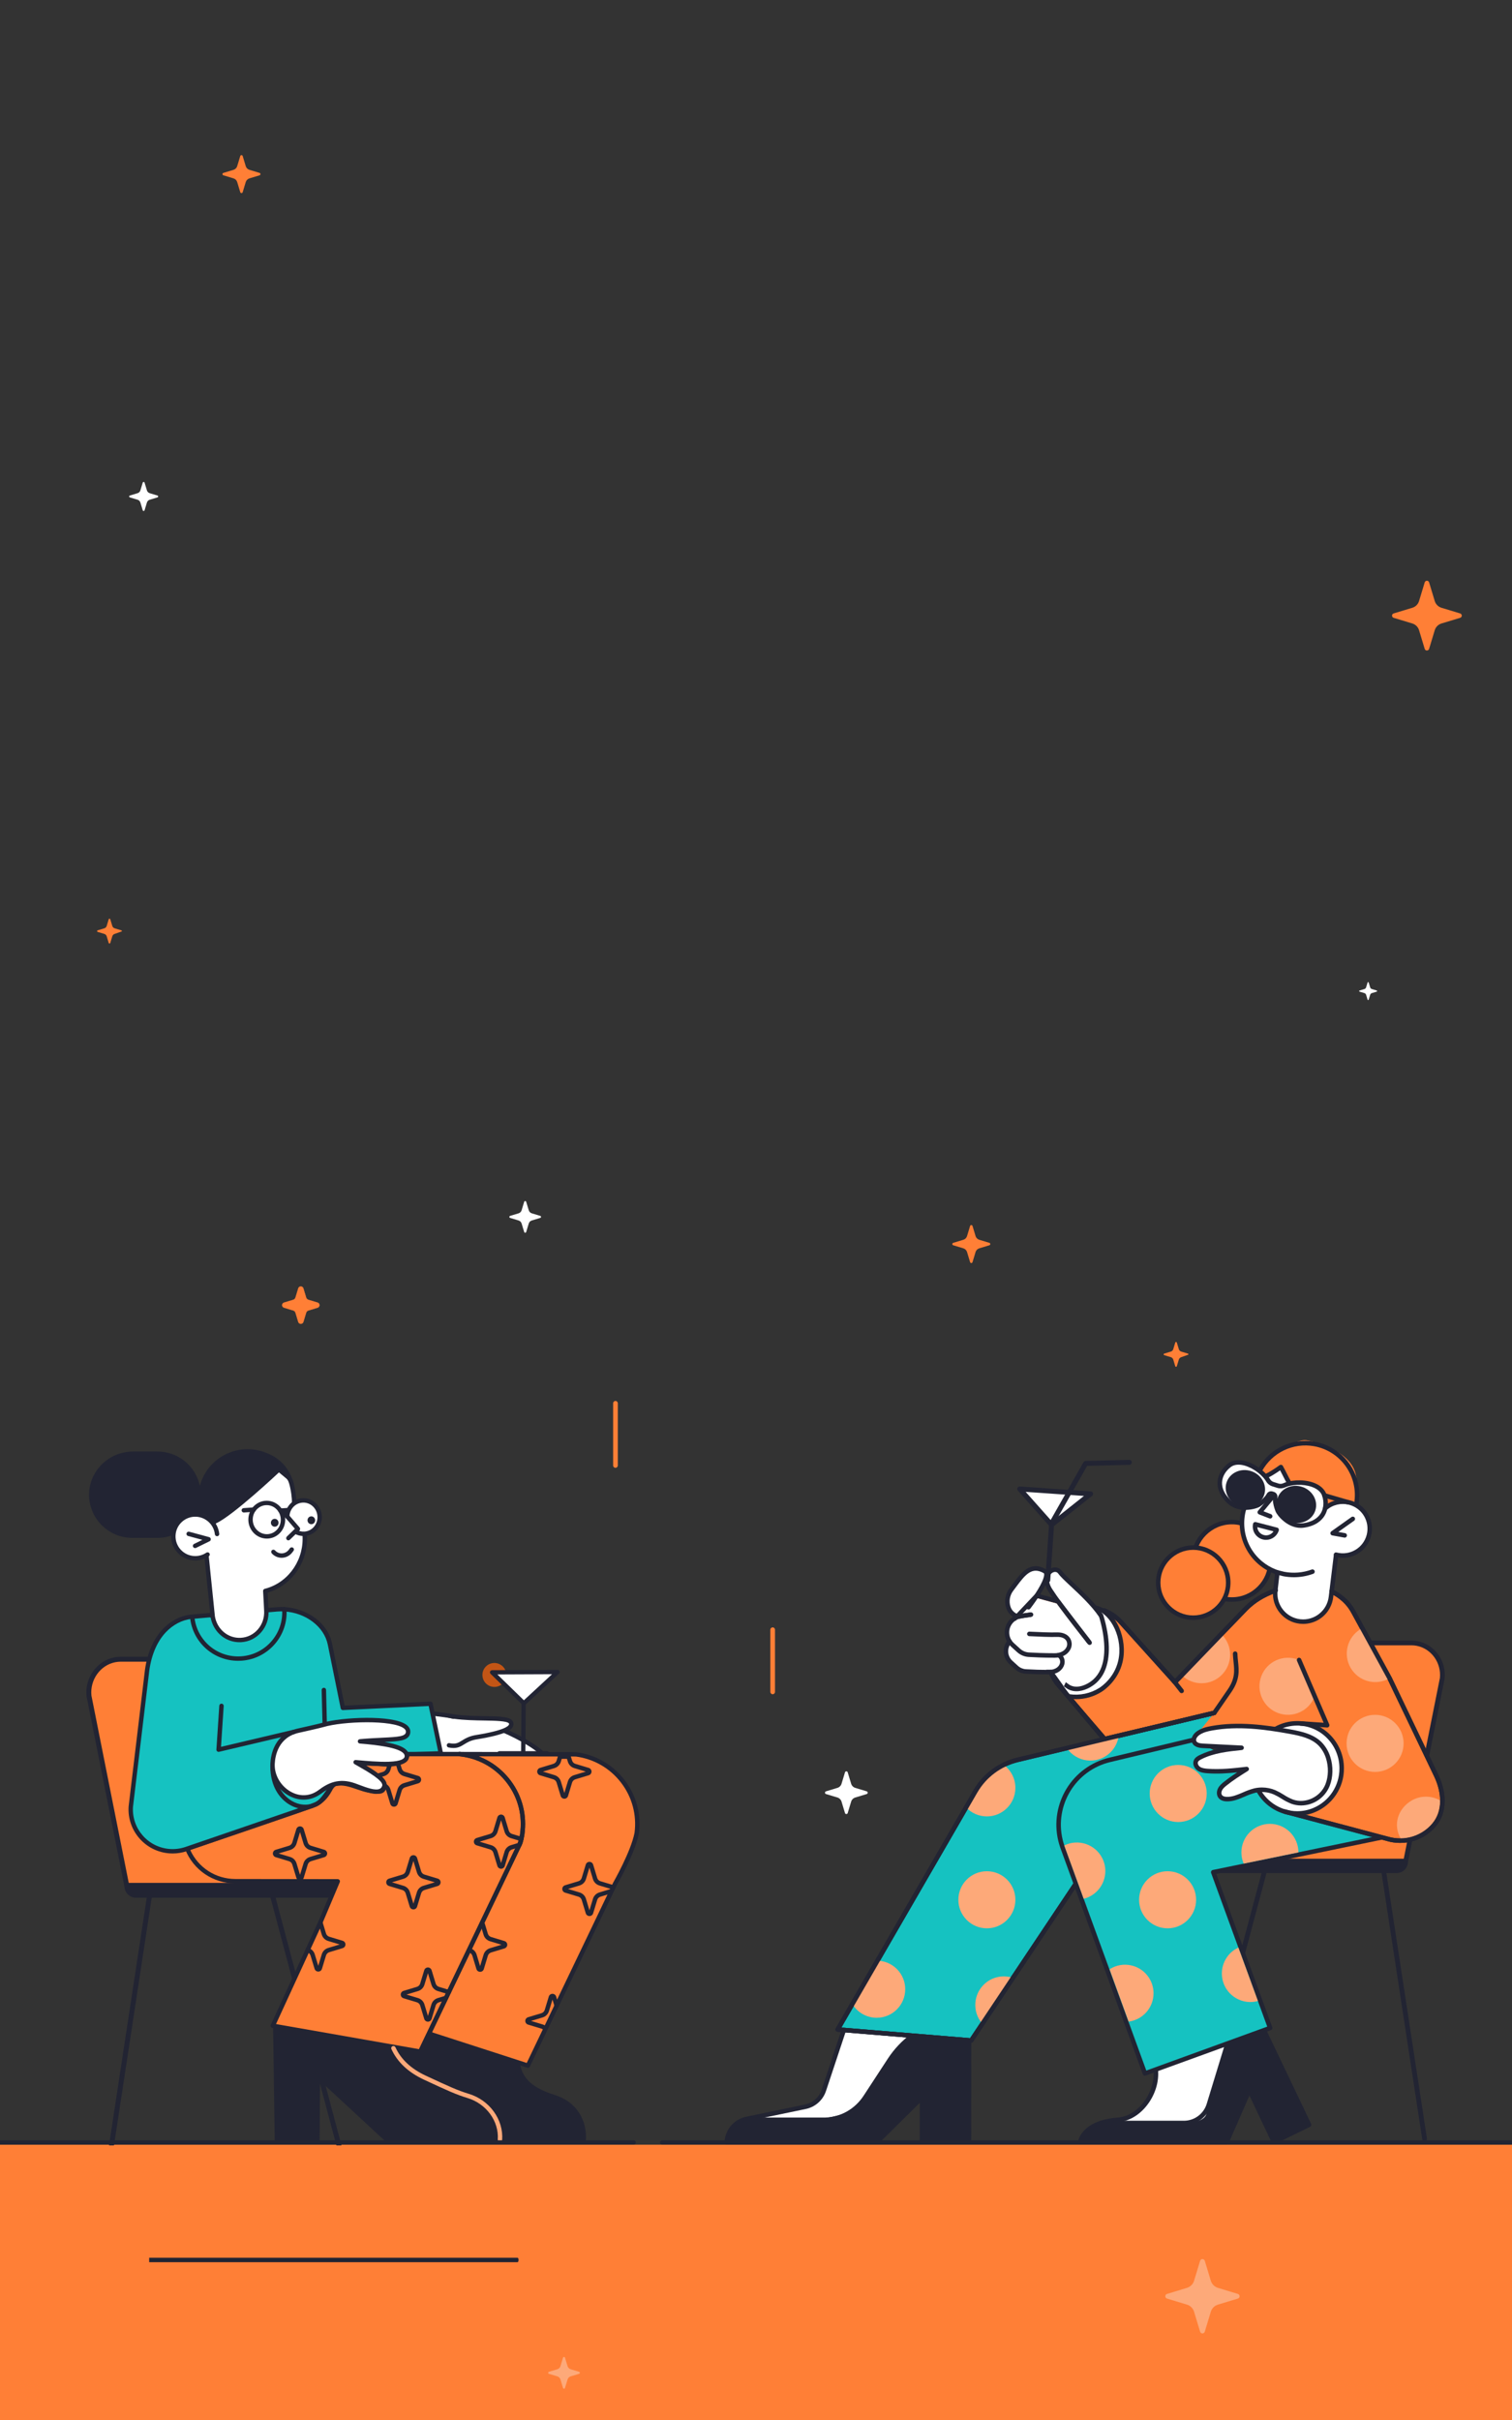 <?xml version="1.0" encoding="utf-8"?>
<!-- Generator: Adobe Illustrator 26.1.0, SVG Export Plug-In . SVG Version: 6.00 Build 0)  -->
<svg version="1.1" id="Layer_1" xmlns="http://www.w3.org/2000/svg" xmlns:xlink="http://www.w3.org/1999/xlink" x="0px" y="0px"
	 viewBox="0 0 2000 3200" style="enable-background:new 0 0 2000 3200;" xml:space="preserve">
<rect x="0" y="0" width="2000" height="3200" fill="#333333" stroke="none"/>
<style type="text/css">
	.st0{fill:#70D9D9;}
	.st1{fill:#FFFFFF;}
	.st2{fill:#FF7F36;}
	.st3{fill:#007575;}
	.st4{fill:#222433;}
	.st5{fill:#FF7F36;stroke:#FF7F36;stroke-miterlimit:10;}
	.st6{fill:#15C2C1;}
	.st7{fill:#FDA979;}
	.st8{fill:#C35515;}
	.st9{fill:none;stroke:#5A38FD;stroke-width:111.905;stroke-miterlimit:10;}
	.st10{fill:none;stroke:#FF7F36;stroke-width:111.905;stroke-miterlimit:10;}
	.st11{fill:none;stroke:#FFFFFF;stroke-width:9.235;stroke-miterlimit:10;stroke-dasharray:23.088,36.94;}
	.st12{fill:none;stroke:#313341;stroke-width:3.831;stroke-miterlimit:10;}
	.st13{fill:none;}
	.st14{opacity:0.75;fill:#70D9D9;}
	.st15{fill:#5A38FD;}
	.st16{fill:none;stroke:#222433;stroke-width:8.504;stroke-miterlimit:10;stroke-dasharray:14.173,14.173;}
	.st17{fill:#7057FD;}
	.st18{fill:none;stroke:#222433;stroke-width:5.407;stroke-miterlimit:10;}
	.st19{fill:#222433;stroke:#222433;stroke-width:5.43;stroke-miterlimit:10;}
	.st20{fill:#2B292D;}
	.st21{fill:none;stroke:#C35515;stroke-width:9.91;stroke-miterlimit:10;}
	.st22{fill:none;stroke:#C35515;stroke-width:5.669;stroke-miterlimit:10;}
	.st23{fill:#C35515;stroke:#000000;stroke-miterlimit:10;}
	.st24{fill:#C35515;stroke:#000000;stroke-width:0.604;stroke-miterlimit:10;}
	.st25{fill:#15C2C1;stroke:#222433;stroke-width:6.164;stroke-miterlimit:10;}
	.st26{fill:#FFFFFF;stroke:#000000;stroke-width:6.164;stroke-miterlimit:10;}
	.st27{fill:none;stroke:#007575;stroke-width:6.164;stroke-miterlimit:10;}
	.st28{fill:none;stroke:#FFFFFF;stroke-width:14.173;stroke-miterlimit:10;stroke-dasharray:23.088,36.94;}
	.st29{fill-rule:evenodd;clip-rule:evenodd;fill:#FDA979;}
	.st30{fill-rule:evenodd;clip-rule:evenodd;fill:#FFFFFF;}
	.st31{fill-rule:evenodd;clip-rule:evenodd;fill:#007575;}
	.st32{fill:#606060;}
	.st33{clip-path:url(#SVGID_00000063626207266879697760000004459176517856834176_);}
	.st34{fill:#222433;stroke:#222433;stroke-width:1.047;stroke-miterlimit:10;}
	.st35{fill:#222433;stroke:#222433;stroke-width:2.269;stroke-miterlimit:10;}
	.st36{fill:#82B1FF;}
	.st37{fill:#15C2C1;stroke:#70D9D9;stroke-width:15.652;stroke-miterlimit:10;}
	.st38{stroke:#222433;stroke-width:0.833;stroke-miterlimit:10;}
	.st39{clip-path:url(#SVGID_00000070827336764332008260000011580269641386050982_);}
	.st40{clip-path:url(#SVGID_00000070827336764332008260000011580269641386050982_);fill:#FF7F36;}
	.st41{clip-path:url(#SVGID_00000070827336764332008260000011580269641386050982_);fill:#C35515;}
	.st42{fill:#222433;stroke:#222433;stroke-width:0.791;stroke-miterlimit:10;}
	.st43{fill-rule:evenodd;clip-rule:evenodd;fill:#FF7F36;}
	.st44{fill-rule:evenodd;clip-rule:evenodd;fill:#15C2C1;}
	.st45{fill:none;stroke:#FF7F36;stroke-width:11.339;stroke-miterlimit:10;}
	.st46{fill:none;stroke:#FF7F36;stroke-width:9.693;stroke-miterlimit:10;}
	.st47{opacity:0.44;fill:#FDA979;}
	.st48{fill:none;stroke:#70D9D9;stroke-width:8.504;stroke-miterlimit:10;stroke-dasharray:11.509,11.51;}
	.st49{opacity:0.75;fill:#007575;}
	.st50{clip-path:url(#SVGID_00000051376818720356846350000008472863753064926895_);}
	.st51{fill:none;stroke:#FF7F36;stroke-miterlimit:10;}
	.st52{clip-path:url(#SVGID_00000141417384745429567220000001797431712341546900_);}
	.st53{stroke:#70D9D9;stroke-width:8.504;stroke-miterlimit:10;}
	.st54{fill:#FDA979;stroke:#222433;stroke-width:17.008;stroke-miterlimit:10;}
	.st55{clip-path:url(#SVGID_00000114757429299750572980000014989805504161230476_);}
	.st56{fill:none;stroke:#222433;stroke-width:16.122;stroke-linecap:round;stroke-miterlimit:10;}
	.st57{clip-path:url(#SVGID_00000027583065685150819600000013951583024849160117_);fill:#15C2C1;}
	.st58{clip-path:url(#SVGID_00000027583065685150819600000013951583024849160117_);fill:#C35515;}
	
		.st59{clip-path:url(#SVGID_00000027583065685150819600000013951583024849160117_);fill:#15C2C1;stroke:#000000;stroke-width:8.275;stroke-miterlimit:10;}
	.st60{clip-path:url(#SVGID_00000027583065685150819600000013951583024849160117_);fill:#FF7F36;}
	
		.st61{clip-path:url(#SVGID_00000027583065685150819600000013951583024849160117_);fill:#15C2C1;stroke:#000000;stroke-width:8.504;stroke-miterlimit:10;}
	
		.st62{clip-path:url(#SVGID_00000027583065685150819600000013951583024849160117_);fill:none;stroke:#000000;stroke-width:8.504;stroke-miterlimit:10;}
	
		.st63{clip-path:url(#SVGID_00000027583065685150819600000013951583024849160117_);fill:#FFFFFF;stroke:#000000;stroke-width:8.504;stroke-miterlimit:10;}
	.st64{clip-path:url(#SVGID_00000027583065685150819600000013951583024849160117_);}
	.st65{fill:none;stroke:#000000;stroke-width:8.281;stroke-linecap:round;stroke-miterlimit:10;}
	
		.st66{clip-path:url(#SVGID_00000027583065685150819600000013951583024849160117_);fill:#FFFFFF;stroke:#000000;stroke-width:8.745;stroke-miterlimit:10;}
	.st67{clip-path:url(#SVGID_00000027583065685150819600000013951583024849160117_);fill:none;}
	.st68{clip-path:url(#SVGID_00000024689153599156301640000009053898675695079837_);}
	
		.st69{opacity:0.57;clip-path:url(#SVGID_00000024689153599156301640000009053898675695079837_);fill:none;stroke:#FFFFFF;stroke-width:32.706;stroke-linecap:round;stroke-miterlimit:10;}
	.st70{fill:#222433;stroke:#000000;stroke-width:7.087;stroke-miterlimit:10;}
	
		.st71{clip-path:url(#SVGID_00000024689153599156301640000009053898675695079837_);fill:#222433;stroke:#222433;stroke-width:163.17;stroke-miterlimit:10;}
	.st72{fill:none;stroke:#000000;stroke-width:7.087;stroke-miterlimit:10;}
	
		.st73{clip-path:url(#SVGID_00000024689153599156301640000009053898675695079837_);fill:#70D9D9;stroke:#000000;stroke-width:2.835;stroke-linecap:round;stroke-miterlimit:10;}
	.st74{clip-path:url(#SVGID_00000049906520914975379040000009229246487628435370_);fill:#FFFFFF;}
	.st75{clip-path:url(#SVGID_00000049906520914975379040000009229246487628435370_);fill:#222433;}
	.st76{clip-path:url(#SVGID_00000049906520914975379040000009229246487628435370_);fill:#15C2C1;}
	.st77{clip-path:url(#SVGID_00000049906520914975379040000009229246487628435370_);fill:#FDA979;}
	.st78{clip-path:url(#SVGID_00000049906520914975379040000009229246487628435370_);}
	.st79{clip-path:url(#SVGID_00000049906520914975379040000009229246487628435370_);fill:#FF7F36;}
	.st80{clip-path:url(#SVGID_00000049906520914975379040000009229246487628435370_);fill:#C35515;}
	.st81{clip-path:url(#SVGID_00000152265537616479704670000001915713062263955089_);}
	.st82{fill:none;stroke:#222433;stroke-width:5.669;stroke-linecap:round;stroke-miterlimit:10;}
</style>
<polygon class="st2" points="2000,3200 0,3200 0,2853.26 0,2835.95 2000,2835.95 "/>
<g transform="translate(28.0 722.0) rotate(0.0 573.0 9.5) translate(0.0 0.0) scale(1.291 1.348)">
	<g>
		<path class="st4" d="M131.14,1683.51h377.38c0.52,0,1.11-0.91,1.11-2.19s-0.46-2.2-1.11-2.2H131.14V1683.51z"/>
	</g>
</g>
<path class="st2" d="M1022.05,2240.31c-1.71,0-3.09-1.39-3.09-3.11v-82.19c0-1.72,1.39-3.11,3.09-3.11c1.71,0,3.09,1.39,3.09,3.11
	v82.19C1025.15,2238.92,1023.76,2240.31,1022.05,2240.31L1022.05,2240.31z"/>
<g transform="translate(909.0 365.0) rotate(0.0 105.0 181.5) translate(0.0 0.0) scale(0.576 0.574)">
	<path class="st4" d="M1161.73,4297.05c-3.02,0-5.48-2.44-5.48-5.47c0-0.48,0.06-0.95,0.18-1.42l170.26-640.07
		c0.78-2.92,3.78-4.66,6.7-3.88c2.92,0.78,4.66,3.78,3.88,6.7l-170.26,640.07C1166.38,4295.38,1164.21,4297.05,1161.73,4297.05z
		 M1693.37,4297.05c-2.7,0-5-1.98-5.41-4.65l-97.52-640.07c-0.42-2.99,1.67-5.76,4.67-6.18c2.94-0.41,5.67,1.6,6.16,4.53
		l97.52,640.07c0.46,2.99-1.6,5.78-4.58,6.24C1693.93,4297.03,1693.65,4297.05,1693.37,4297.05z"/>
	<path class="st2" d="M1304.85,3651.5c0,0,88.09-415.11,90.1-426.22c6.3-34.79,19.49-68.05,54.78-75.06
		c4.4-0.87,8.87-1.31,13.36-1.31h200.13c4.49,0,8.96,0.44,13.36,1.31c37.15,7.38,61.28,43.47,57.33,80.39l-84.52,424.2"/>
	<g>
		<path class="st4" d="M1649.38,3660.28c-3.02,0-5.48-2.44-5.48-5.47c0-0.36,0.03-0.72,0.11-1.08l84.47-423.96
			c3.63-35-19.6-67.57-52.97-74.19c-4.05-0.8-8.16-1.21-12.29-1.21h-200.13c-4.11,0-8.25,0.41-12.29,1.21
			c-26.66,5.29-42.69,27.75-50.45,70.66c-2,11.07-86.54,409.43-90.14,426.39c-0.66,2.95-3.59,4.81-6.54,4.14
			c-2.9-0.65-4.75-3.5-4.17-6.42c0.88-4.15,88.1-415.16,90.07-426.06c5.46-30.15,17.52-71.19,59.1-79.45
			c4.75-0.94,9.58-1.42,14.42-1.42h200.13c4.83,0,9.68,0.48,14.42,1.42c38.96,7.74,66.06,45.66,61.7,86.34
			c-0.02,0.16-0.04,0.32-0.07,0.49l-84.52,424.2C1654.24,3658.44,1651.99,3660.28,1649.38,3660.28z"/>
		<path class="st4" d="M1101.12,3646.03l553.98-0.05v7.3c0,14.19-11.5,25.69-25.69,25.69h-555.02L1101.12,3646.03z"/>
	</g>
</g>
<path class="st2" d="M1761.42,2104.42l-74.45-1.36l-29.86,15.85l-100.92,103.14l26.78,71.21l166.11-11.91l19.37-173L1761.42,2104.42
	z M1461.44,2299.49l-61.43-71.32c-4.13-4.83-7.46-10.3-9.86-16.2l-46.41-72.86l27.51-29.08l28.36,7.75l40.39,52.75"/>
<ellipse class="st5" cx="1629.49" cy="2063.87" rx="51.17" ry="51.21"/>
<path class="st4" d="M1629.49,2118.07c-29.91,0-54.15-24.27-54.16-54.2c0-29.93,24.24-54.2,54.15-54.2
	c29.91,0,54.15,24.27,54.16,54.2c0,0,0,0,0,0C1683.61,2093.79,1659.38,2118.03,1629.49,2118.07z M1629.49,2015.65
	c-26.61,0-48.18,21.59-48.18,48.22c0,26.63,21.57,48.22,48.18,48.22c26.61,0,48.18-21.59,48.18-48.22c0,0,0,0,0,0
	C1677.64,2037.25,1656.08,2015.68,1629.49,2015.65z"/>
<path class="st1" d="M1116.26,2684.22l-26.55,79.89c-3.67,11.05-12.95,19.31-24.34,21.67l-77.99,16.19c-1.22,0.26-2.43,0.59-3.61,1
	c-13.02,4.3-21.96,16.28-22.39,29.99l199.11-1.05l59.08-58.46v58.5h62.14l0.04-134.03"/>
<path class="st4" d="M961.38,2835.95c-1.65,0-2.99-1.34-2.99-2.99c0-0.03,0-0.06,0-0.09c0.5-14.96,10.25-28.02,24.43-32.74
	c1.29-0.44,2.6-0.8,3.93-1.08l78-16.19c10.35-2.16,18.77-9.66,22.12-19.69l26.55-79.89c0.52-1.57,2.21-2.41,3.78-1.89
	c1.56,0.52,2.41,2.21,1.89,3.78l-26.55,79.89c-4.03,12.05-14.14,21.06-26.57,23.66l-77.99,16.19c-1.1,0.23-2.19,0.53-3.25,0.9
	c-10.75,3.57-18.54,12.93-20.1,24.16l194.63-1.03l58.22-57.6c1.17-1.16,3.06-1.15,4.22,0.02c0.55,0.56,0.86,1.31,0.86,2.1v55.51
	h56.17l0.04-131.04c0-1.65,1.34-2.99,2.99-2.99s2.99,1.34,2.99,2.99l-0.04,134.03c0,1.65-1.34,2.99-2.99,2.99h-62.14
	c-1.65,0-2.99-1.34-2.99-2.99v-51.34l-54,53.43c-0.56,0.55-1.3,0.86-2.08,0.86l-199.12,1.05H961.38z"/>
<ellipse class="st5" cx="1578.32" cy="2092.76" rx="46.32" ry="46.36"/>
<path class="st4" d="M1578.32,2142.11c-27.23,0-49.3-22.09-49.3-49.35s22.07-49.35,49.3-49.35c27.23,0,49.3,22.09,49.3,49.35
	c0,0,0,0,0,0C1627.59,2120,1605.53,2142.07,1578.32,2142.11z M1578.32,2049.39c-23.93,0-43.33,19.42-43.33,43.37
	s19.4,43.37,43.33,43.37c23.93,0,43.33-19.42,43.33-43.37C1621.62,2068.82,1602.24,2049.42,1578.32,2049.39z"/>
<path class="st1" d="M1528.73,2736.6c3.32,29.73-20.05,64.34-50,66.46c-7.62,0.46-15.15,1.86-22.41,4.19
	c-15.2,5.05-24.79,14.04-27.53,25.3h193.73l30.07-68.83l32.51,68.63l46.48-22.71l-59.71-125.01"/>
<path class="st4" d="M1671.86,2684.63l59.71,125.01l-46.48,22.71l-32.51-68.63l-30.07,68.83h-193.73
	c2.74-11.26,12.33-20.25,27.53-25.3c7.27-2.33,12.97-0.38,20.59-0.83c29.95-2.12,122.6,13.86,119.28-15.87l28.35-91.34
	L1671.86,2684.63"/>
<path class="st4" d="M1622.51,2835.54h-193.73c-1.65,0-2.99-1.34-2.99-2.99c0-0.24,0.03-0.48,0.08-0.71
	c3.01-12.37,13.48-22.11,29.49-27.43c7.51-2.41,15.3-3.87,23.18-4.34c11.92-0.84,23.52-7.35,32.65-18.32
	c10.64-12.79,16.22-29.96,14.56-44.82c-0.18-1.64,1-3.12,2.64-3.3s3.12,1,3.3,2.64c1.86,16.67-4.08,35.11-15.91,49.31
	c-10.18,12.23-23.27,19.5-36.85,20.46c-7.38,0.44-14.67,1.8-21.71,4.06c-12.24,4.07-20.73,10.9-24.32,19.47h187.66l29.28-67.04
	c0.66-1.51,2.42-2.2,3.93-1.54c0.66,0.29,1.19,0.81,1.5,1.46l31.22,65.9l41.1-20.08l-58.44-122.34c-0.72-1.48-0.1-3.27,1.38-3.99
	s3.27-0.1,3.99,1.38c0.01,0.01,0.01,0.02,0.02,0.03l59.71,125.01c0.71,1.48,0.09,3.25-1.38,3.97l-46.48,22.71
	c-1.48,0.72-3.27,0.11-3.99-1.37c0-0.01-0.01-0.02-0.01-0.03l-29.71-62.7l-27.44,62.82
	C1624.78,2834.84,1623.7,2835.54,1622.51,2835.54L1622.51,2835.54z"/>
<path class="st4" d="M1565.92,2810.27h-109.61c-1.65,0-2.99-1.34-2.99-2.99s1.34-2.99,2.99-2.99h109.6
	c13.94,0.05,26.26-9.06,30.29-22.42l24.63-80.63c0.46-1.58,2.12-2.5,3.7-2.03c1.58,0.46,2.49,2.12,2.03,3.7
	c-0.01,0.03-0.02,0.05-0.02,0.08l-24.63,80.63C1597.12,2799.5,1582.48,2810.33,1565.92,2810.27L1565.92,2810.27z M1089.85,2806.02
	H983.77c-1.65,0-2.99-1.34-2.99-2.99c0-1.65,1.34-2.99,2.99-2.99h108.22c20.09-0.61,38.94-11.37,50.33-28.8l32.02-48.98
	c8.29-12.7,18.77-23.82,30.95-32.85c1.33-0.98,3.2-0.69,4.17,0.65c0.97,1.32,0.69,3.17-0.62,4.16
	c-11.61,8.61-21.61,19.21-29.51,31.32l-32.02,48.98c-12.17,18.9-32.79,30.65-55.24,31.5L1089.85,2806.02z"/>
<path class="st6" d="M1422.13,2492.16l-137.56,206.08l-176.54-14.61l169.92-293.71l12.3-21.26c12.11-20.91,32.25-35.93,55.73-41.57
	l65.18-15.58l68.61-16.4l126.43-30.2"/>
<path class="st4" d="M1284.57,2701.22c-0.08,0-0.16,0-0.25-0.01l-176.54-14.61c-1.64-0.14-2.87-1.58-2.73-3.22
	c0.04-0.44,0.17-0.87,0.39-1.25l169.92-293.71l12.3-21.26c12.55-21.59,33.37-37.11,57.62-42.97l133.79-31.97l126.43-30.2
	c1.61-0.38,3.21,0.62,3.59,2.23c0.37,1.6-0.61,3.2-2.2,3.58l-195.04,46.6l-65.18,15.58c-22.66,5.48-42.11,19.99-53.84,40.16
	l-12.3,21.26l-167.56,289.62l170.09,14.08l136.59-204.61c0.92-1.37,2.78-1.73,4.15-0.81c1.36,0.92,1.72,2.76,0.82,4.12
	l-137.56,206.08C1286.5,2700.72,1285.57,2701.22,1284.57,2701.22L1284.57,2701.22z"/>
<path class="st6" d="M1827.99,2429.6l-223.2,46.06l36.41,99.61l25.82,70.65l13.05,35.73l-165.61,60.13l-24.99-68.6l-25.21-69.19
	l-33.41-91.64l-25.29-69.41c-0.14-0.38-0.27-0.76-0.4-1.14c-10.53-30.34-3.74-64.02,17.73-87.89c11.95-13.3,27.65-22.64,45.03-26.79
	l1.91-0.46l109.09-26.08"/>
<path class="st4" d="M1514.47,2744.77c-1.26,0-2.38-0.79-2.81-1.97l-50.2-137.79l-33.41-91.64l-25.28-69.41
	c-0.15-0.4-0.28-0.79-0.42-1.2c-16.49-47.57,8.68-99.52,56.21-116.02c2.85-0.99,5.75-1.84,8.69-2.54l1.91-0.46l109.09-26.08
	c1.6-0.41,3.22,0.55,3.63,2.15s-0.55,3.23-2.15,3.64c-0.03,0.01-0.06,0.02-0.1,0.02l-111,26.54
	c-45.73,10.93-73.94,56.89-63.02,102.66c0.66,2.75,1.45,5.47,2.38,8.14c0.13,0.37,0.25,0.73,0.38,1.08l25.29,69.42l33.41,91.64
	l49.18,134.98l159.99-58.09l-37.84-103.57l-36.41-99.61c-0.57-1.55,0.23-3.27,1.78-3.83c0.14-0.05,0.28-0.09,0.42-0.12l223.19-46.06
	c1.62-0.32,3.19,0.74,3.5,2.36c0.31,1.6-0.71,3.15-2.3,3.49l-219.8,45.36l61.03,167l13.05,35.73c0.57,1.55-0.23,3.27-1.78,3.83
	c0,0,0,0-0.01,0l-165.61,60.13C1515.16,2744.71,1514.81,2744.77,1514.47,2744.77L1514.47,2744.77z"/>
<path class="st2" d="M1686.97,2103.06c-14.44,5.31-27.49,12.32-39.21,24.05l-31.85,32.99l-52.35,54.33l-9.63,9.96l-70.66-78.48
	c-6.27-7.24-14.21-12.83-23.12-16.31l2.01,16.49c2.98,24.44-33.25,96.81-33.57,96.4c-3.32-4.18-3.1,1.81-10.43-2.26
	c-6.08-3.38-20.35-15.87-21.12-15.83l63.49,75.3l143.7-34.3"/>
<path class="st4" d="M1460.52,2302.67c-0.88,0-1.71-0.39-2.28-1.06l-63.49-75.3c-1.06-1.26-0.9-3.15,0.36-4.21
	c0.49-0.41,1.1-0.66,1.74-0.7c1.46-0.09,1.84,0.21,8.07,5.23c4.75,3.83,11.26,9.06,14.69,10.97c2.67,1.49,3.53,1.17,4.44,0.83
	c1.11-0.5,2.36-0.61,3.54-0.33c6.75-13.26,34.12-71.06,31.61-91.65l-2.01-16.49c-0.2-1.64,0.97-3.13,2.6-3.33
	c0.49-0.06,0.99,0,1.44,0.18c9.36,3.67,17.69,9.55,24.29,17.13l68.48,76.06l7.41-7.66l52.35-54.32l31.85-32.99
	c10.88-10.89,23.31-18.52,40.33-24.77c1.55-0.57,3.26,0.23,3.83,1.78c0.57,1.55-0.23,3.27-1.77,3.84
	c-16.17,5.94-27.93,13.14-38.13,23.35l-31.81,32.95l-52.35,54.32l-9.64,9.96c-1.15,1.19-3.04,1.22-4.22,0.07
	c-0.05-0.05-0.1-0.1-0.14-0.15l-70.66-78.48c-4.84-5.57-10.72-10.13-17.3-13.45l1.37,11.26c1.3,10.69-3.96,30.44-15.63,58.72
	c-3.85,9.3-7.94,18.49-12.27,27.57c-6.01,12.61-6.33,12.74-7.48,13.23c-1.23,0.52-2.66,0.15-3.5-0.9c-0.07-0.09-0.15-0.18-0.23-0.27
	c-2.09,0.77-4.71,1.32-9.32-1.24c-0.14-0.08-0.28-0.16-0.42-0.24l45.34,53.77l141.91-33.87c1.6-0.38,3.21,0.61,3.6,2.21
	s-0.61,3.22-2.21,3.6l-143.7,34.3C1460.99,2302.64,1460.75,2302.67,1460.52,2302.67L1460.52,2302.67z"/>
<path class="st2" d="M1699.42,2395.45l135.92,36.11c5.4,1.58,10.99,2.38,16.61,2.38c1.63,0,3.25-0.07,4.87-0.21
	c15.62-1.29,30.09-8.73,40.23-20.7c7.58-8.94,10.83-19.9,10.89-31.27c0.06-11.28-3.01-22.96-7.95-33.45l-61.88-129.08
	c0,0-44.91-82.15-48.28-88.38c-5.92-10.97-15.57-20.12-28.4-26.43"/>
<path class="st4" d="M1851.96,2436.92c-5.9,0-11.78-0.84-17.45-2.5l-135.85-36.09c-1.59-0.42-2.54-2.06-2.12-3.66
	s2.06-2.55,3.65-2.12l0,0l135.92,36.11c5.15,1.51,10.48,2.28,15.84,2.28c1.54,0,3.09-0.07,4.61-0.2
	c14.85-1.18,28.6-8.26,38.21-19.65c6.69-7.9,10.12-17.77,10.18-29.35c0.05-10.29-2.6-21.41-7.66-32.16l-61.84-128.99
	c-1.53-2.8-44.96-82.24-48.25-88.33c-5.69-10.55-15.06-19.25-27.09-25.17c-1.52-0.64-2.24-2.39-1.6-3.91
	c0.64-1.52,2.38-2.24,3.91-1.6c0.11,0.05,0.22,0.1,0.33,0.16c13.15,6.47,23.42,16.04,29.71,27.69c3.32,6.15,47.82,87.55,48.27,88.37
	c0.03,0.05,0.05,0.1,0.07,0.14l61.88,129.08c5.46,11.57,8.31,23.58,8.25,34.76c-0.07,12.84-4.08,24.32-11.6,33.19
	c-10.62,12.6-25.84,20.43-42.26,21.74C1855.37,2436.85,1853.66,2436.92,1851.96,2436.92L1851.96,2436.92z"/>
<path class="st1" d="M1687.29,2286.25c8.72-4.93,18.57-7.51,28.59-7.5c32.49,0,58.86,26.65,58.86,59.58
	c0.09,24.21-14.47,46.07-36.82,55.32c-6.98,2.86-14.46,4.32-22,4.31c-21.6-0.08-41.42-11.96-51.69-30.98"/>
<path class="st4" d="M1715.96,2400.96h-0.06c-22.7-0.07-43.54-12.56-54.31-32.55c-0.78-1.45-0.24-3.27,1.21-4.05
	s3.26-0.24,4.05,1.21l0,0c9.73,18.06,28.56,29.35,49.06,29.41c7.15,0.01,14.24-1.38,20.86-4.09c21.27-8.74,35.1-29.53,34.97-52.54
	c0-31.22-25.06-56.61-55.87-56.61c-9.5,0-18.84,2.45-27.12,7.11c-1.43,0.83-3.25,0.34-4.08-1.09c-0.82-1.43-0.34-3.26,1.09-4.08
	c0.02-0.01,0.04-0.02,0.05-0.03c9.18-5.17,19.53-7.88,30.06-7.89c34.1,0,61.84,28.07,61.84,62.57
	c0.15,25.44-15.15,48.42-38.66,58.08C1731.73,2399.42,1723.88,2400.96,1715.96,2400.96z"/>
<path class="st1" d="M1448.36,2125.9c1.05,0.21,2.1,0.46,3.14,0.75c21.33,6.04,37.53,40.75,30.41,70.58
	c-5.62,23.54-23.77,35.66-25.99,37.09c-19.08,12.31-38.6,9.47-43.13,8.69l-15.32-20.94l-1.28-0.5"/>
<path class="st4" d="M1422.98,2246.85c-3.58,0.01-7.15-0.29-10.69-0.88c-0.76-0.13-1.44-0.55-1.9-1.18l-14.8-20.23l-0.46-0.18
	c-1.52-0.63-2.25-2.38-1.62-3.9c0.61-1.47,2.26-2.21,3.76-1.68l1.28,0.5c0.54,0.21,1,0.56,1.34,1.02l14.59,19.95
	c13.86,2.05,28-0.95,39.83-8.46c3.21-2.07,19.51-13.52,24.7-35.27c7.1-29.76-9.64-61.72-28.32-67.01c-0.96-0.27-1.93-0.5-2.91-0.7
	c-1.62-0.32-2.67-1.89-2.35-3.51c0.32-1.62,1.89-2.67,3.51-2.35c1.13,0.22,2.27,0.5,3.38,0.81c23.73,6.72,39.83,43.45,32.51,74.15
	c-5.72,23.98-23.72,36.62-27.27,38.91C1447.24,2243.45,1435.23,2246.92,1422.98,2246.85z"/>
<path class="st1" d="M1658.52,1970.56c-24.09,29.14-20.02,72.31,9.09,96.42c5.68,4.71,12.08,8.46,18.96,11.12
	c1.04,0.4,2.08,0.77,3.13,1.12l-2.73,23.85c-2.32,20.34,12.28,38.71,32.6,41.03c20.32,2.32,38.68-12.29,41-32.63l6.75-55.52
	l5.25-1.27l21.44-65.47c6.84-37.2-17.75-72.91-54.92-79.75c-12.57-2.31-25.54-1.06-37.43,3.63c-15.02,5.89-27.47,16.91-35.13,31.12"
	/>
<path class="st4" d="M1680.11,2007.98c-0.37,0-0.73-0.07-1.08-0.2l-13.75-5.32c-1.54-0.59-2.3-2.32-1.71-3.86
	c0.12-0.3,0.28-0.58,0.49-0.83l16.11-19.38c1.05-1.27,2.94-1.44,4.2-0.39c1.27,1.06,1.44,2.94,0.39,4.21l0,0l-13.46,16.19l9.88,3.82
	c1.54,0.59,2.31,2.32,1.71,3.86C1682.46,2007.22,1681.35,2007.98,1680.11,2007.98L1680.11,2007.98z"/>
<path class="st1" d="M1751.86,1977.36c-5.37-16.93-34.48-20.09-50.9-14.22c-0.8,0.28-1.55,0.59-2.27,0.91
	c-2.57,1.2-5.49,1.41-8.21,0.59l-6.83-2.15c-2.69-0.9-4.96-2.76-6.37-5.23c-0.41-0.69-0.85-1.35-1.33-1.99
	c-10.04-14.25-35.68-28.42-49.76-17.7c-14.08,10.72-19.55,30.35-0.33,48.3c14.35,13.41,36.35,5.73,39.23,3.81
	c5.71-3.81,10.36-8.04,13.03-12.74c0.78-1.55,2.54-2.33,4.21-1.88l2.06,0.66c1.64,0.59,2.63,2.26,2.36,3.98
	c-0.52,5.38,0.85,11.51,3.32,17.93c1.25,3.23,14.82,22.18,34.27,19.5C1750.33,2013.45,1757.22,1994.26,1751.86,1977.36
	L1751.86,1977.36z"/>
<path class="st1" d="M1455.96,2135.89c-16.29-23.91-46.71-47.05-53.74-56.87s-26.67,2.38-12.86,23.91
	c13.81,21.52,51.95,69.23,51.95,69.23"/>
<path class="st1" d="M1400.39,2188.55c9.65,6.21,4.87,22.56-12.84,22.56c-13.19,0-24.13-0.51-30.85-0.9
	c-4.52-0.29-8.8-2.12-12.14-5.18l-7.49-6.82c-5.71-5.2-7.88-13.24-5.57-20.61c0.82-2.6,2.16-5,3.95-7.06"/>
<path class="st1" d="M1361.56,2160.53c13.45,0.66,27.81,1.28,36.62,1c23.41-0.66,21.23,27.56-3.23,27.53c-14.6,0-26.71-0.56-34.11-1
	c-5.01-0.3-9.76-2.3-13.48-5.67l-8.3-7.55c-6.32-5.75-8.73-14.65-6.16-22.81c2.52-8.06,9.45-13.95,17.8-15.14l13.05-1.86"/>
<path class="st1" d="M1360.42,2125.31c0,0,5.27-6.78,10.85-15.27c8.24-12.54,17.16-28.81,10.75-32.45
	c-20.51-11.64-31.2,7.22-44.19,24.18c-9.57,12.5-6.12,32.24,9.23,35.97l7.09-1.35l8.3-1.19"/>
<path class="st1" d="M1756.78,2324.07c3.81,11.86,3.59,25.41-0.77,36.4c-7.17,18.03-28.13,28.56-46.72,21.91
	c-8.29-2.96-15.19-8.9-23.28-12.37c-8.26-3.52-17.41-4.34-26.17-2.35c-12.65,2.91-24.01,11.6-36.99,11.34
	c-3.24-0.06-6.75-0.87-8.73-3.44c-2.05-2.65-1.84-6.54-0.31-9.52c1.52-2.99,4.13-5.26,6.74-7.36c8.98-7.22,18.77-13.36,28.53-19.48
	c-17.4,2.01-34.94,4.02-52.4,2.59c-3.88-0.32-7.93-0.87-11.13-3.09c-3.2-2.23-5.22-6.62-3.57-10.15c1.11-2.36,3.51-3.8,5.84-4.97
	c16.75-8.45,35.88-10.52,54.53-12.46l-50.83-2.55c-4.58-0.23-10.08-1.06-11.89-5.28c-1.75-4.08,1.28-8.69,4.86-11.31
	c5.32-3.9,11.94-5.55,18.44-6.72c34.31-6.19,69.62-1.67,103.92,4.59c14.33,2.61,29.55,6.02,39.67,16.51
	C1751.23,2311.41,1754.74,2317.47,1756.78,2324.07L1756.78,2324.07z"/>
<path class="st4" d="M1721.04,2387.41c-4.35,0-8.66-0.74-12.75-2.2c-4.65-1.83-9.1-4.13-13.28-6.87c-3.26-2.09-6.66-3.95-10.17-5.56
	c-7.68-3.27-16.19-4.04-24.32-2.19c-4.85,1.28-9.57,2.99-14.12,5.1c-7.44,3.19-15.13,6.47-23.6,6.31c-4.97-0.1-8.78-1.69-11.03-4.6
	c-2.6-3.36-2.84-8.35-0.61-12.71c1.81-3.56,4.83-6.16,7.53-8.33c5.75-4.55,11.72-8.81,17.89-12.76c-13.23,1.37-26.7,2.27-40.14,1.17
	c-4.05-0.33-8.7-0.91-12.59-3.62c-4.05-2.81-7.02-8.63-4.57-13.87c1.48-3.16,4.47-5,7.2-6.37c7.82-3.82,16.08-6.63,24.61-8.37
	l-19.71-0.98c-3.2-0.16-11.69-0.59-14.48-7.08c-2.4-5.58,1.21-11.5,5.84-14.9c5.87-4.31,12.93-6.03,19.68-7.25
	c35.25-6.36,71.29-1.55,104.99,4.59c15.06,2.74,30.65,6.35,41.28,17.38c5.03,5.38,8.78,11.82,10.96,18.86
	c4.04,12.57,3.72,26.93-0.84,38.42C1752.61,2377.06,1737.69,2387.27,1721.04,2387.41L1721.04,2387.41z M1669.26,2363.62
	c6.16-0.01,12.26,1.24,17.92,3.65c3.78,1.72,7.43,3.71,10.92,5.95c3.84,2.52,7.92,4.65,12.18,6.35
	c16.57,5.92,36.24-3.34,42.94-20.21c4.07-10.24,4.33-23.1,0.71-34.38c-1.9-6.17-5.17-11.82-9.57-16.54
	c-9.4-9.75-23.95-13.08-38.05-15.65c-33.14-6.04-68.55-10.78-102.86-4.58c-6.04,1.1-12.31,2.59-17.21,6.19
	c-2.72,1.99-4.93,5.29-3.88,7.72c0.9,2.1,3.85,3.2,9.29,3.47l50.83,2.55c1.65,0.08,2.91,1.49,2.83,3.14
	c-0.07,1.47-1.21,2.67-2.67,2.82c-18.2,1.89-37.02,3.84-53.5,12.15c-1.91,0.96-3.78,2.06-4.48,3.57c-0.98,2.09,0.54,5.02,2.57,6.43
	c2.68,1.86,6.4,2.3,9.67,2.57c17.23,1.41,34.81-0.62,51.82-2.58c1.64-0.19,3.12,0.99,3.31,2.63c0.13,1.14-0.41,2.26-1.38,2.87
	c-9.53,5.98-19.39,12.16-28.24,19.28c-2.31,1.86-4.67,3.88-5.95,6.38c-0.93,1.83-1.33,4.6,0.02,6.33c1.47,1.9,4.66,2.24,6.43,2.28
	c7.18,0.15,13.96-2.76,21.13-5.83c4.87-2.26,9.93-4.08,15.13-5.43C1662.48,2364.01,1665.86,2363.62,1669.26,2363.62L1669.26,2363.62
	z M1281.76,2700.98c-0.08,0-0.17,0-0.25-0.01l-165.51-13.7c-1.64-0.16-2.84-1.62-2.68-3.26c0.16-1.61,1.56-2.8,3.17-2.69
	l165.51,13.7c1.64,0.13,2.87,1.58,2.73,3.22C1284.61,2699.79,1283.32,2700.98,1281.76,2700.98z"/>
<ellipse transform="matrix(0.304 -0.953 0.953 0.304 -730.455 2939.203)" class="st4" cx="1646.98" cy="1969.68" rx="24.33" ry="26.19"/>
<ellipse transform="matrix(0.305 -0.952 0.952 0.305 -702.22 3015.972)" class="st4" cx="1715.72" cy="1989.21" rx="24.42" ry="26.29"/>
<path class="st4" d="M1460.52,2302.67c-0.88,0-1.72-0.39-2.29-1.07l-63.03-75.3c-1.06-1.27-0.89-3.15,0.37-4.21
	c1.26-1.06,3.15-0.89,4.21,0.37l61.85,73.88l142.36-33.87c1.6-0.4,3.22,0.57,3.62,2.17c0.4,1.6-0.57,3.22-2.17,3.63
	c-0.02,0.01-0.05,0.01-0.07,0.02l-144.16,34.3C1460.98,2302.64,1460.75,2302.67,1460.52,2302.67L1460.52,2302.67z"/>
<path class="st4" d="M1423.98,2236.34c-2.95,0.02-5.89-0.5-8.66-1.53c-2.93-1.1-4.8-2.46-8.19-4.94
	c-5.86-4.29-10.94-9.55-15.02-15.55c-0.93-1.36-0.58-3.22,0.78-4.15s3.22-0.58,4.15,0.78c3.7,5.44,8.3,10.21,13.61,14.1
	c3.15,2.3,4.59,3.36,6.76,4.17c9.27,3.47,20.98-1.6,28.48-8.17c4.26-3.83,7.63-8.54,9.89-13.81c7.28-16.27,6.51-41.12-2.15-69.96
	c-0.48-1.58,0.4-3.25,1.98-3.73c1.58-0.48,3.25,0.4,3.73,1.98c0,0.01,0.01,0.02,0.01,0.03c9.2,30.66,9.85,56.29,1.88,74.13
	c-2.61,6.05-6.5,11.47-11.41,15.87C1443.51,2231.08,1433.78,2236.34,1423.98,2236.34z"/>
<g>
	<g>
		<g>
			<path class="st7" d="M1645.09,2464.28c-8.17-19.17,0.73-41.35,19.89-49.53c19.16-8.18,41.31,0.73,49.49,19.9
				c2,4.68,3.02,9.72,3.03,14.81"/>
		</g>
		<g>
			<ellipse class="st7" cx="1305.39" cy="2512.1" rx="37.71" ry="37.74"/>
		</g>
		<g>
			<ellipse class="st7" cx="1818.9" cy="2305.29" rx="37.71" ry="37.74"/>
		</g>
		<g>
			<g>
				<path class="st7" d="M1663.91,2645.96c-20.08,5.53-40.84-6.28-46.36-26.38c-4.89-17.8,3.8-36.53,20.54-44.27L1663.91,2645.96z
					 M1525.84,2635.74c0,19-14.12,35.04-32.95,37.44l-25.21-69.19c17.5-11.3,40.84-6.27,52.13,11.24
					C1523.75,2621.34,1525.85,2628.46,1525.84,2635.74z M1339.69,2615.34l-40.42,60.55c-13.64-15.77-11.92-39.61,3.83-53.26
					C1313.16,2613.92,1327.06,2611.15,1339.69,2615.34z M1197.38,2630.38c0.01,20.84-16.87,37.75-37.7,37.75
					c-12.5,0-24.19-6.19-31.21-16.54l34.08-58.84C1182.2,2594.25,1197.38,2610.65,1197.38,2630.38L1197.38,2630.38z M1343.1,2364.08
					c0.01,20.85-16.86,37.76-37.69,37.78c-10.41,0.01-20.36-4.29-27.49-11.88l12.3-21.26c8.76-15.13,21.82-27.32,37.52-35
					C1337.39,2340.82,1343.09,2352.09,1343.1,2364.08z M1479.77,2295.14c-2.67,20.68-21.59,35.28-42.26,32.6
					c-10.69-1.39-20.29-7.28-26.35-16.21L1479.77,2295.14z M1838.01,2219.21c-18.04,10.41-41.1,4.22-51.51-13.84
					c-10.31-17.88-4.34-40.74,13.39-51.29 M1904.79,2380.71c-0.06,11.36-3.3,22.32-10.89,31.27c-10.14,11.96-25.67,18.82-41.1,19.12
					c-10.57-17.96-3.72-39.53,14.23-50.12c11.64-6.86,26.07-6.97,37.81-0.28L1904.79,2380.71z M1627.13,2188.05
					c0,20.84-16.88,37.74-37.71,37.75c-9.49,0-18.64-3.58-25.61-10.03l52.35-54.33C1623.2,2168.5,1627.15,2178.07,1627.13,2188.05
					L1627.13,2188.05z"/>
			</g>
		</g>
		<g>
			<path class="st7" d="M1738.96,2243.05c-7.32,19.51-29.05,29.39-48.54,22.07c-19.49-7.32-29.36-29.07-22.05-48.58
				c7.32-19.51,29.05-29.39,48.54-22.07c0.47,0.18,0.94,0.36,1.41,0.56"/>
		</g>
		<g>
			<path class="st7" d="M1462.06,2474.13c0,17.35-11.81,32.46-28.63,36.65l-25.29-69.41c-0.14-0.38-0.27-0.76-0.4-1.14
				c18.7-9.18,41.3-1.45,50.48,17.27c2.53,5.17,3.85,10.84,3.85,16.6L1462.06,2474.13z"/>
		</g>
		<g>
			<ellipse class="st7" cx="1558.47" cy="2371.56" rx="37.71" ry="37.74"/>
		</g>
		<g>
			<ellipse class="st7" cx="1544.43" cy="2512.1" rx="37.71" ry="37.74"/>
		</g>
	</g>
</g>
<path class="st4" d="M1284.57,2701.22c-0.08,0-0.16,0-0.25-0.01l-176.54-14.61c-1.64-0.14-2.87-1.58-2.73-3.22
	c0.04-0.44,0.17-0.87,0.39-1.25l169.92-293.71l12.3-21.26c12.55-21.59,33.37-37.11,57.62-42.97l133.79-31.97l126.43-30.2
	c1.61-0.38,3.21,0.62,3.59,2.23c0.37,1.6-0.61,3.2-2.2,3.58l-195.04,46.6l-65.18,15.58c-22.66,5.48-42.11,19.99-53.84,40.16
	l-12.3,21.26l-167.56,289.62l170.09,14.08l136.59-204.61c0.92-1.37,2.78-1.73,4.15-0.81c1.36,0.92,1.72,2.76,0.82,4.12
	l-137.56,206.08C1286.5,2700.72,1285.57,2701.22,1284.57,2701.22L1284.57,2701.22z"/>
<g transform="translate(809.0 234.0) rotate(0.0 41.5 44.5) translate(0.0 0.0) scale(0.604 0.602)">
	<path class="st1" d="M893.78,2881.84l69.76,78.74l85.34-67.91L893.78,2881.84z"/>
	<g>
		<path class="st4" d="M963.55,2966.05c-1.57,0-3.06-0.67-4.1-1.84l-69.76-78.74c-2-2.26-1.8-5.72,0.47-7.73
			c1.1-0.97,2.54-1.47,4.01-1.36l155.1,10.83c3.02,0.21,5.29,2.83,5.08,5.84c-0.11,1.53-0.85,2.95-2.05,3.9l-85.34,67.91
			C965.99,2965.64,964.79,2966.06,963.55,2966.05z M906.76,2888.23l57.44,64.83l70.25-55.91L906.76,2888.23z"/>
		<path class="st4" d="M964.48,2961.41c-3.02,0-5.47-2.46-5.47-5.48c0-0.95,0.25-1.87,0.71-2.7l73.72-130.15
			c0.95-1.67,2.71-2.72,4.63-2.77l95.52-2.37c3.02-0.07,5.53,2.32,5.61,5.34c0.07,3.02-2.32,5.53-5.34,5.61l-92.42,2.28
			l-72.2,127.46C968.27,2960.35,966.45,2961.41,964.48,2961.41z"/>
		<path class="st4" d="M955.13,3087.64c-0.13,0-0.26,0-0.38-0.01c-3.02-0.21-5.29-2.82-5.08-5.84c0,0,0,0,0,0l8.42-121.59
			c0.21-3.02,2.82-5.29,5.84-5.08c3.02,0.21,5.29,2.82,5.08,5.84l-8.42,121.59C960.39,3085.42,958.01,3087.64,955.13,3087.64z"/>
	</g>
</g>
<g transform="translate(765.0 129.0) rotate(0.0 15.0 15.0) translate(0.0 0.0) scale(0.409 0.409)">
	<g>
		<path class="st2" d="M1274.77,3648.1l9.93,32.85c1.73,5.71,6.2,10.17,11.92,11.9l32.85,9.95c2.14,0.65,3.35,2.91,2.71,5.05
			c-0.39,1.3-1.41,2.31-2.71,2.71l-32.85,9.95c-5.71,1.72-10.18,6.19-11.92,11.9l-9.93,32.85c-0.63,2.15-2.88,3.38-5.03,2.74
			c-1.32-0.39-2.36-1.42-2.74-2.74l-9.94-32.85c-1.72-5.71-6.19-10.18-11.9-11.9l-32.85-9.95c-2.14-0.65-3.35-2.91-2.71-5.05
			c0.39-1.3,1.41-2.31,2.71-2.71l32.85-9.95c5.71-1.72,10.18-6.19,11.9-11.9l9.94-32.85c0.63-2.15,2.88-3.38,5.03-2.74
			C1273.35,3645.75,1274.39,3646.78,1274.77,3648.1z"/>
	</g>
</g>
<g transform="translate(765.0 129.0) rotate(0.0 15.0 15.0) translate(0.0 0.0) scale(0.409 0.409)">
	<g>
		<path class="st2" d="M-1085.6,188.94l9.93,32.85c1.73,5.71,6.2,10.17,11.92,11.9l32.85,9.94c2.14,0.65,3.35,2.91,2.71,5.05
			c-0.39,1.3-1.41,2.31-2.71,2.71l-32.85,9.94c-5.71,1.72-10.18,6.19-11.92,11.9l-9.93,32.85c-0.63,2.15-2.88,3.38-5.03,2.74
			c-1.32-0.39-2.36-1.42-2.74-2.74l-9.94-32.85c-1.72-5.71-6.19-10.18-11.9-11.9l-32.85-9.94c-2.14-0.65-3.35-2.91-2.71-5.05
			c0.39-1.3,1.41-2.31,2.71-2.71l32.85-9.94c5.71-1.72,10.18-6.19,11.9-11.9l9.94-32.85c0.63-2.15,2.88-3.38,5.03-2.75
			C-1087.02,186.59-1085.99,187.62-1085.6,188.94z"/>
	</g>
</g>
<g transform="translate(765.0 129.0) rotate(0.0 15.0 15.0) translate(0.0 0.0) scale(0.409 0.409)">
	<g>
		<path class="st2" d="M2751.48,1567.48l18.22,60.28c3.18,10.48,11.39,18.67,21.87,21.83l60.28,18.25c3.93,1.19,6.15,5.34,4.96,9.27
			c-0.72,2.38-2.58,4.24-4.96,4.96l-60.28,18.25c-10.48,3.17-18.69,11.36-21.87,21.83l-18.22,60.28c-1.16,3.94-5.29,6.19-9.23,5.04
			c-2.43-0.71-4.32-2.61-5.04-5.04l-18.25-60.28c-3.16-10.48-11.36-18.68-21.83-21.83l-60.28-18.25c-3.93-1.19-6.15-5.34-4.96-9.27
			c0.72-2.38,2.58-4.24,4.96-4.96l60.28-18.25c10.48-3.16,18.68-11.36,21.83-21.83l18.25-60.28c1.16-3.94,5.29-6.19,9.23-5.04
			C2748.87,1563.16,2750.77,1565.06,2751.48,1567.48z"/>
	</g>
</g>
<g transform="translate(912.0 182.0) rotate(0.0 9.0 9.0) scale(0.267 0.267)">
	<path class="st2" d="M2436.26,6039.73c-5.71,1.72-10.18,6.19-11.92,11.9l-9.93,32.85c-0.63,2.15-2.88,3.38-5.03,2.75
		c-1.32-0.39-2.36-1.42-2.74-2.75l-9.95-32.85c-1.72-5.71-6.19-10.18-11.9-11.9l-32.85-9.94c-2.14-0.65-3.35-2.91-2.71-5.05
		c0.39-1.3,1.41-2.31,2.71-2.71l32.85-9.94c5.71-1.72,10.18-6.19,11.9-11.9l9.95-32.85c0.63-2.15,2.88-3.38,5.03-2.74
		c1.32,0.39,2.36,1.42,2.75,2.74l9.93,32.85c1.73,5.71,6.2,10.17,11.92,11.9l32.85,9.94c2.14,0.65,3.35,2.91,2.71,5.05"/>
</g>
<g transform="translate(912.0 182.0) rotate(0.0 9.0 9.0) scale(0.267 0.267)">
	<path class="st2" d="M-2847.55,3943.53c-5.71,1.72-10.18,6.19-11.92,11.9l-9.93,32.85c-0.63,2.15-2.88,3.38-5.03,2.74
		c-1.32-0.39-2.36-1.42-2.75-2.74l-9.94-32.85c-1.72-5.71-6.19-10.18-11.9-11.9l-32.85-9.95c-2.14-0.65-3.35-2.91-2.71-5.05
		c0.39-1.3,1.41-2.31,2.71-2.71l32.85-9.95c5.71-1.72,10.18-6.19,11.9-11.9l9.94-32.85c0.63-2.15,2.88-3.38,5.03-2.75
		c1.32,0.39,2.36,1.42,2.74,2.75l9.93,32.85c1.73,5.71,6.2,10.17,11.92,11.9l32.85,9.95c2.14,0.65,3.35,2.91,2.71,5.05"/>
</g>
<path class="st2" d="M814.11,1940.91c-1.71,0-3.09-1.39-3.09-3.11v-82.19c0-1.72,1.39-3.11,3.09-3.11s3.09,1.39,3.09,3.11v82.19
	C817.21,1939.52,815.82,1940.91,814.11,1940.91z"/>
<g transform="translate(307.0 376.0) rotate(0.0 -108.5 188.0) translate(-0.0 0.0) scale(-0.595 0.595)">
	<path class="st4" d="M262.56,4136l-0.64-4.17l-0.88-5.76l-86.39-567.17c-0.43-2.99,1.66-5.76,4.67-6.17
		c2.94-0.43,5.66,1.59,6.16,4.51l86.65,568.82l0.88,5.76l0.64,4.17H262.56z M-243.21,4136l1.11-4.17l1.54-5.76l151.45-569.39
		c0.78-2.92,3.77-4.67,6.68-3.89c2.94,0.78,4.67,3.77,3.89,6.71l-150.69,566.57l-1.54,5.76l-1.11,4.17H-243.21z"/>
	<path class="st2" d="M-110.94,3558.07c0,0,88.09-415.11,90.11-426.22c6.3-34.79,19.49-68.05,54.78-75.06
		c4.4-0.87,8.87-1.31,13.36-1.31h200.13c4.49,0,8.96,0.44,13.36,1.31c37.15,7.38,61.28,43.47,57.33,80.39l-84.52,424.2"/>
	<g>
		<path class="st4" d="M233.59,3566.85c-3.02,0-5.48-2.44-5.48-5.47c0-0.36,0.03-0.72,0.11-1.08l84.47-423.96
			c3.63-35-19.6-67.57-52.97-74.19c-4.05-0.8-8.16-1.21-12.29-1.21H47.3c-4.11,0-8.25,0.41-12.29,1.21
			c-26.66,5.29-42.69,27.75-50.45,70.66c-2,11.07-86.54,409.43-90.14,426.39c-0.66,2.95-3.59,4.81-6.54,4.14
			c-2.9-0.65-4.75-3.5-4.17-6.42c0.88-4.15,88.1-415.16,90.07-426.06c5.46-30.15,17.52-71.2,59.1-79.45
			c4.75-0.94,9.58-1.42,14.42-1.42h200.13c4.83,0,9.68,0.48,14.42,1.42c38.96,7.74,66.06,45.66,61.7,86.34
			c-0.02,0.16-0.04,0.32-0.07,0.49l-84.52,424.2C238.44,3565.01,236.2,3566.85,233.59,3566.85z"/>
		<path class="st4" d="M-314.68,3552.6l553.98-0.05v7.3c0,14.19-11.5,25.69-25.69,25.69h-555.02L-314.68,3552.6z"/>
	</g>
</g>
<path class="st4" d="M687.81,2728.02c2.65,19.94,16.18,32.95,46.74,42.47c28.81,8.99,42.76,34.57,40.31,61.32h-115.2l-18.53-48.68
	l-120.73-51.72l1.55-21.2l33.95,2.69l10.39-21.67L687.81,2728.02z"/>
<path class="st1" d="M666.62,2288.38c19.73,8.66,40.27,20.12,51.07,30.49l5.17,6.44H579.59l-11.78-59.7"/>
<path class="st4" d="M722.86,2328.22H579.59c-1.39,0-2.59-0.98-2.86-2.35l-11.78-59.7c-0.34-1.57,0.66-3.12,2.23-3.46
	c1.57-0.34,3.12,0.65,3.47,2.22c0.01,0.04,0.02,0.08,0.02,0.11l11.31,57.36h134.8l-1.25-1.56c-9.52-9.08-28.22-20.21-50.09-29.8
	c-1.48-0.64-2.15-2.35-1.51-3.82c0.64-1.47,2.36-2.15,3.83-1.51c0.01,0,0.02,0.01,0.02,0.01c22.56,9.9,41.97,21.51,51.92,31.06
	c0.09,0.09,0.18,0.18,0.25,0.28l5.17,6.44c1.01,1.25,0.81,3.08-0.45,4.08C724.16,2327.99,723.52,2328.22,722.86,2328.22
	L722.86,2328.22z"/>
<path class="st2" d="M607.64,2319.44l154.25,0.34c51.05,6.68,87,53.36,80.31,104.28c-5.04,25.83-28.47,66.57-28.47,66.57
	l-72.96,152.14l-14.24,29.69l-28.27,58.95l-130.92-42.36"/>
<path class="st4" d="M698.27,2734.31c-0.31,0-0.61-0.05-0.9-0.14l-130.92-42.36c-1.54-0.48-2.39-2.11-1.91-3.64
	c0.48-1.53,2.11-2.39,3.65-1.91c0.02,0.01,0.04,0.01,0.06,0.02l128.5,41.58l114.36-238.48c0.03-0.06,0.07-0.13,0.1-0.19
	c0.23-0.4,23.2-40.53,28.12-65.59c3.11-23.83-3.26-47.44-17.94-66.49c-14.66-19.03-35.85-31.25-59.69-34.41l-154.06-0.34
	c-1.61,0-2.91-1.3-2.91-2.91c0-1.61,1.31-2.91,2.92-2.9h0.01l154.25,0.34c0.12,0,0.25,0.01,0.37,0.02
	c25.46,3.33,48.1,16.35,63.74,36.66c15.64,20.31,22.42,45.48,19.08,70.88c-0.01,0.06-0.02,0.12-0.03,0.18
	c-5,25.63-27.19,64.64-28.75,67.37L700.9,2732.66C700.41,2733.67,699.39,2734.31,698.27,2734.31z"/>
<path class="st1" d="M600.87,2269.91c-8.52-1.7-19.97-2.91-28.75-4.08"/>
<path class="st4" d="M600.87,2272.81c-0.19,0-0.38-0.02-0.58-0.06c-6.25-1.25-14.31-2.25-21.43-3.14c-2.49-0.31-4.9-0.61-7.14-0.91
	c-1.6-0.19-2.73-1.64-2.54-3.24c0.19-1.59,1.65-2.73,3.25-2.53c0.02,0,0.04,0.01,0.06,0.01c2.22,0.3,4.62,0.59,7.09,0.9
	c7.21,0.9,15.39,1.92,21.85,3.21c1.58,0.31,2.6,1.84,2.29,3.42C603.46,2271.84,602.26,2272.81,600.87,2272.81L600.87,2272.81z"/>
<path class="st1" d="M593.87,2307.84c16.91,3.54,16.85-7.62,36.24-10.73c26.85-4.31,43.61-9.53,45.8-15.52
	c5.06-13.79-38.4-6.6-75.04-11.69"/>
<path class="st4" d="M599.84,2311.43c-1.94,0-4.1-0.23-6.57-0.74c-1.58-0.33-2.58-1.87-2.25-3.44s1.88-2.58,3.45-2.25l0,0
	c8.26,1.73,11.57-0.33,16.59-3.45c4.19-2.6,9.4-5.84,18.58-7.31c37.98-6.09,42.92-11.99,43.53-13.65c0.41-1.11,0.16-1.48,0.06-1.62
	c-2.34-3.4-18.35-3.66-32.48-3.89c-12.57-0.2-26.81-0.43-40.28-2.3c-1.59-0.22-2.71-1.69-2.48-3.28c0.22-1.59,1.69-2.7,3.29-2.48
	c13.12,1.82,27.17,2.05,39.57,2.25c21.78,0.35,33.33,0.8,37.19,6.41c0.94,1.36,1.8,3.66,0.61,6.91
	c-1.62,4.42-8.37,11.02-48.08,17.39c-8.03,1.28-12.49,4.06-16.43,6.5C610.07,2309.01,606.18,2311.43,599.84,2311.43L599.84,2311.43z
	"/>
<path class="st6" d="M353.01,2129.21l13.78-1.19c3.09-0.25,6.2-0.28,9.29-0.1c28.52,1.68,54.97,19.65,60.35,46.2l17.09,84.25
	l115.9-5.51l13.69,65.57l-109.48,3.95l-31.4,54.81l-168.78,73.41"/>
<path class="st4" d="M273.44,2453.5c-1.61,0-2.92-1.3-2.92-2.9c0-1.16,0.69-2.21,1.75-2.67l167.89-73.02l30.92-53.97
	c0.5-0.87,1.42-1.43,2.42-1.46l106.03-3.82l-12.48-59.77l-113.41,5.39c-1.44,0.07-2.71-0.92-2.99-2.33l-17.09-84.25
	c-4.81-23.73-29.07-42.19-57.67-43.87c-2.96-0.18-5.93-0.15-8.88,0.09l-13.76,1.19c-1.6,0.12-3-1.08-3.12-2.68
	c-0.12-1.57,1.04-2.95,2.62-3.11l13.78-1.19c3.23-0.26,6.48-0.3,9.72-0.1c14.72,0.87,29.07,5.96,40.41,14.34
	c12.08,8.93,19.9,20.75,22.62,34.18l16.59,81.81l113.4-5.39c1.43-0.07,2.7,0.91,2.99,2.31l13.69,65.57
	c0.33,1.57-0.68,3.11-2.26,3.44c-0.16,0.03-0.33,0.05-0.49,0.06l-107.86,3.89l-30.6,53.41c-0.31,0.54-0.79,0.97-1.36,1.22
	l-168.78,73.41C274.23,2453.42,273.83,2453.5,273.44,2453.5L273.44,2453.5z"/>
<path class="st4" d="M518.07,2708.33c8.24,17.23,21.94,30.14,42.03,39.03c32.25,14.28,44.48,19.59,60.08,24.1
	c26.82,7.74,44.28,33.82,42.29,60.35H510.13l-86.88-80.43l-0.44,79.71l-59.39,0.72l-2.2-151.67"/>
<path class="st2" d="M417.32,2386.17c11.64-4.73,18.31-23.24,25.72-27.15c15.37-4.11,32.3,6.78,44.79,8.41
	c12.49,1.63,19.38,4.44,20.76-6.29c1.37-10.73-36.25-29.85-36.25-29.85l29.06,1.11c38.45,4.23,37.6-12.96,37.6-12.96h68.66
	c51.24,5.03,88.69,50.53,83.65,101.64c-0.86,10.79-4.31,18.47-4.31,18.47L555.91,2712.9l-195.04-34.26l46.12-100.21l17.75-38.6
	l22.02-52.13l-135.51-0.19c-28.82-0.04-53.46-17.84-63.53-43C247.72,2444.52,405.68,2390.9,417.32,2386.17L417.32,2386.17z"/>
<path class="st4" d="M555.91,2715.81c-0.17,0-0.34-0.01-0.51-0.04l-195.04-34.26c-1.58-0.28-2.64-1.78-2.36-3.36
	c0.04-0.25,0.12-0.48,0.22-0.71l46.12-100.21l17.75-38.6l20.28-48.02l-131.13-0.18c-29.35-0.04-55.35-17.64-66.23-44.83
	c-0.6-1.49,0.13-3.18,1.63-3.78c0.05-0.02,0.09-0.04,0.14-0.05c1.58-0.54,158.01-53.65,169.44-58.29
	c5.86-2.38,10.64-9.24,14.86-15.29c3.64-5.22,6.79-9.73,10.59-11.74c0.19-0.1,0.4-0.18,0.61-0.24c10.87-2.91,22.14,0.99,32.08,4.42
	c5.03,1.74,9.79,3.38,13.84,3.91c1.75,0.23,3.4,0.48,4.94,0.71c5.07,0.77,9.07,1.39,10.74,0.13c0.89-0.67,1.5-2.23,1.81-4.62
	c0.69-5.37-17.47-18.14-34.68-26.89c-1.43-0.73-2-2.48-1.27-3.91c0.52-1.01,1.57-1.63,2.71-1.58l29.06,1.11
	c0.07,0,0.14,0.01,0.21,0.02c19.41,2.14,27.82-1.33,31.47-4.61c2.89-2.6,2.9-5.26,2.9-5.38c-0.04-0.8,0.25-1.54,0.8-2.12
	c0.55-0.58,1.31-0.88,2.11-0.88h68.66c0.1,0,0.19,0,0.28,0.01c25.56,2.51,48.6,14.79,64.89,34.59
	c16.29,19.8,23.88,44.74,21.37,70.23c-0.88,11.11-4.4,19.04-4.55,19.37l-131.09,273.42
	C558.05,2715.16,557.03,2715.81,555.91,2715.81L555.91,2715.81z M365.09,2676.43l189.15,33.22l130.11-271.36
	c0,0,3.23-7.34,4.04-17.44c2.37-24-4.76-47.43-20.07-66.02c-15.27-18.56-36.87-30.09-60.82-32.48h-66.01
	c-0.52,1.85-1.65,4.29-4.14,6.63c-6.51,6.11-18.67,8.24-36.17,6.33l-16.77-0.64c2.77,1.63,5.5,3.34,8.18,5.11
	c17.91,11.87,19.35,18.09,18.89,21.74c-0.53,4.12-1.83,6.83-4.08,8.52c-3.63,2.73-8.71,1.96-15.13,0.98c-1.5-0.23-3.1-0.47-4.81-0.7
	c-4.65-0.6-9.68-2.34-15-4.18c-9.47-3.27-19.27-6.66-28.32-4.39c-2.48,1.48-5.29,5.51-8.27,9.77c-4.68,6.71-9.99,14.32-17.45,17.35
	c-10.84,4.4-144.37,49.78-166.79,57.4c10.61,23.36,33.69,38.31,59.62,38.35l135.51,0.19c1.61,0,2.91,1.3,2.91,2.91
	c0,0.39-0.08,0.77-0.23,1.13l-22.02,52.13l-17.79,38.69L365.09,2676.43z"/>
<path class="st6" d="M413.04,2387.87l-166.82,57.16c-6.91,2.34-14.21,3.31-21.49,2.83c-30.56-2-53.71-28.33-51.7-58.81l21.07-176.1
	c5.52-52.44,36.2-72.9,58.73-75.05c0.45-0.04,10.76-0.94,25.01-2.17l43.69,13.42l28.46-18.6"/>
<g>
	<path class="st4" d="M228.4,2450.88c-1.29,0-2.58-0.04-3.86-0.13c-32.11-2.1-56.52-29.87-54.42-61.9c0-0.05,0.01-0.1,0.01-0.15
		l21.07-176.1c2.53-24.05,10.75-44.13,23.75-58.02c10.44-11.16,24.15-18.29,37.59-19.58c0.41-0.04,8.37-0.73,25.03-2.18
		c0.37-0.03,0.75,0.01,1.11,0.12l42.38,13.01l27.31-17.85c1.33-0.9,3.14-0.55,4.05,0.78s0.55,3.14-0.78,4.04
		c-0.03,0.02-0.05,0.03-0.08,0.05l-28.46,18.6c-0.73,0.47-1.63,0.6-2.45,0.35l-43.15-13.25c-8.14,0.7-16.28,1.41-24.42,2.12
		c-12.05,1.15-24.4,7.62-33.89,17.76c-12.13,12.96-19.81,31.88-22.22,54.7l-21.06,176.06c-1.86,28.8,20.11,53.76,48.99,55.65
		c6.9,0.46,13.82-0.45,20.36-2.68l166.82-57.16c1.52-0.52,3.18,0.29,3.7,1.8c0.52,1.52-0.29,3.17-1.81,3.69l-166.82,57.16
		C241.12,2449.83,234.78,2450.88,228.4,2450.88z M746.49,2378.49c-0.47,0-0.96-0.07-1.43-0.21c-1.66-0.48-2.97-1.78-3.45-3.44
		l-5.33-17.6c-0.64-2.13-2.32-3.8-4.46-4.44l-17.62-5.34c-2.67-0.78-4.22-3.61-3.43-6.3c0.49-1.66,1.79-2.96,3.45-3.44l17.59-5.32
		c2.14-0.65,3.82-2.32,4.46-4.45l1.82-5.95c0.37-1.22,1.51-2.06,2.79-2.06h8.35c0.1,0,0.19,0,0.29,0.01c1,0.1,2.01,0.22,3.06,0.35
		c1.14,0.14,2.1,0.94,2.43,2.04l1.71,5.61c0.65,2.14,2.32,3.81,4.47,4.45l17.66,5.32c2.71,0.85,4.21,3.71,3.37,6.38
		c-0.5,1.6-1.76,2.85-3.37,3.35l-0.01,0l-17.66,5.33c-2.14,0.64-3.82,2.31-4.46,4.44l-5.34,17.62
		C750.73,2377.06,748.69,2378.49,746.49,2378.49z M745.79,2373.2l0,0.01L745.79,2373.2z M747.19,2373.18L747.19,2373.18
		L747.19,2373.18z M718.19,2342.61l15.31,4.64c4.01,1.2,7.14,4.33,8.35,8.32l4.64,15.31l4.64-15.31c1.21-4,4.35-7.13,8.36-8.32
		l15.35-4.64l-15.35-4.63c-4.01-1.21-7.14-4.33-8.35-8.33l-1.15-3.79c-0.3-0.03-0.6-0.07-0.9-0.1h-6.05l-1.19,3.89
		c-1.21,3.99-4.34,7.12-8.35,8.33L718.19,2342.61z M777.99,2344.69L777.99,2344.69L777.99,2344.69z M715.9,2343.3l-0.01,0
		C715.89,2343.3,715.9,2343.3,715.9,2343.3z M715.87,2341.9l0.01,0C715.88,2341.91,715.87,2341.91,715.87,2341.9z M429.52,2282.86
		c-1.58,0-2.87-1.26-2.91-2.83l-1.13-45.26c-0.05-1.6,1.21-2.95,2.82-3c1.61-0.05,2.95,1.21,3.01,2.81c0,0.02,0,0.03,0,0.05
		l1.13,45.26c0.04,1.6-1.23,2.94-2.84,2.98H429.52z"/>
	<path class="st4" d="M314.97,2196.11c-32.51,0-59.98-24.23-63.54-56.98c-0.17-1.6,0.98-3.03,2.58-3.2c1.6-0.17,3.04,0.98,3.21,2.58
		l0,0c3.29,31.09,30.73,53.96,61.99,51.65c32.02-2.26,56.22-30.09,53.95-62.02c-0.11-1.6,1.1-2.99,2.7-3.11
		c1.6-0.12,2.99,1.08,3.11,2.68c0,0.01,0,0.01,0,0.02c2.5,35.13-24.13,65.74-59.35,68.23
		C318.06,2196.06,316.5,2196.11,314.97,2196.11L314.97,2196.11z M635.07,2607.4c-0.51,0-1.03-0.08-1.52-0.23
		c-1.61-0.5-2.86-1.75-3.36-3.35l-5.34-17.64c-0.65-2.13-2.33-3.8-4.46-4.44c-1.55-0.45-2.44-2.06-1.99-3.6s2.06-2.43,3.61-1.98
		c0.02,0.01,0.05,0.01,0.07,0.02c4,1.21,7.13,4.33,8.35,8.32l4.64,15.32l4.64-15.31c1.21-3.99,4.35-7.11,8.35-8.32l15.31-4.63
		l-15.31-4.64c-3.99-1.19-7.12-4.29-8.34-8.25l-4.74-15.66c-0.42-1.55,0.49-3.15,2.05-3.57c1.49-0.4,3.04,0.42,3.53,1.89l4.74,15.64
		c0.66,2.11,2.33,3.76,4.46,4.39l17.62,5.34c2.7,0.84,4.21,3.69,3.38,6.37c-0.5,1.6-1.76,2.86-3.36,3.35l-17.63,5.33
		c-2.14,0.65-3.82,2.31-4.47,4.45l-5.34,17.61c-0.39,1.3-1.3,2.39-2.5,3.02C636.72,2607.2,635.9,2607.4,635.07,2607.4L635.07,2607.4
		z M665.65,2572.24L665.65,2572.24L665.65,2572.24z M546.84,2524.86c-0.5,0-0.99-0.07-1.48-0.22c-1.63-0.49-2.91-1.76-3.4-3.39
		l-5.35-17.62c-0.64-2.13-2.32-3.8-4.45-4.44l-17.66-5.33c-2.67-0.78-4.22-3.61-3.43-6.3c0.48-1.66,1.79-2.96,3.45-3.44l17.64-5.32
		c2.14-0.65,3.81-2.31,4.45-4.44l5.35-17.61c0.39-1.3,1.27-2.37,2.47-3.01c1.2-0.64,2.58-0.78,3.88-0.38
		c1.63,0.49,2.91,1.76,3.4,3.39l5.35,17.62c0.65,2.13,2.32,3.8,4.46,4.44l17.66,5.32c2.67,0.78,4.22,3.61,3.43,6.3
		c-0.48,1.66-1.79,2.96-3.45,3.44l-17.64,5.33c-2.14,0.64-3.81,2.31-4.45,4.44l-5.35,17.62c-0.39,1.29-1.28,2.37-2.47,3.01
		C548.5,2524.65,547.67,2524.86,546.84,2524.86L546.84,2524.86z M518.49,2488.99l15.35,4.64c4,1.2,7.14,4.33,8.34,8.32l4.64,15.3
		l4.64-15.3c1.21-3.99,4.34-7.12,8.34-8.32l15.35-4.64l-15.35-4.63c-4-1.21-7.13-4.33-8.34-8.32l-4.65-15.3l-4.64,15.3
		c-1.21,3.99-4.34,7.11-8.34,8.32L518.49,2488.99z M577.49,2489.69c0,0,0.01,0,0.01,0L577.49,2489.69z M516.19,2489.69
		L516.19,2489.69L516.19,2489.69z M577.48,2488.29l-0.01,0L577.48,2488.29z M516.16,2488.29l0.01,0L516.16,2488.29z M566.03,2673.31
		c-2.24,0-4.22-1.47-4.87-3.61l-5.35-17.62c-0.64-2.13-2.32-3.8-4.45-4.44l-17.66-5.33c-2.67-0.78-4.22-3.61-3.43-6.3
		c0.49-1.66,1.79-2.96,3.45-3.44l17.64-5.32c2.14-0.65,3.81-2.31,4.45-4.44l5.35-17.61c0.82-2.68,3.66-4.2,6.35-3.39
		c1.63,0.49,2.91,1.76,3.4,3.39l5.35,17.62c0.65,2.13,2.32,3.8,4.46,4.44l13.78,4.15c1.54,0.46,2.41,2.09,1.95,3.62
		c-0.47,1.54-2.09,2.41-3.63,1.94l0,0l-13.79-4.16c-4-1.21-7.13-4.33-8.34-8.32l-4.64-15.3l-4.64,15.3
		c-1.21,3.99-4.34,7.11-8.34,8.32l-15.36,4.63l15.35,4.64c4,1.2,7.14,4.33,8.34,8.32l4.64,15.3l4.64-15.3
		c1.21-3.99,4.34-7.12,8.34-8.32l10.14-3.06c1.54-0.46,3.17,0.4,3.63,1.94s-0.4,3.16-1.95,3.62l0,0l-10.14,3.06
		c-2.14,0.64-3.81,2.31-4.45,4.44l-5.35,17.62C570.25,2671.85,568.27,2673.31,566.03,2673.31L566.03,2673.31z M535.39,2638.14
		L535.39,2638.14L535.39,2638.14z M535.36,2636.74l0.01,0L535.36,2636.74z M662.78,2471.1c-0.49,0-0.97-0.07-1.43-0.21
		c-1.66-0.48-2.97-1.78-3.45-3.44l-5.33-17.55c-0.65-2.14-2.32-3.81-4.47-4.45l-17.66-5.32c-2.67-0.78-4.22-3.61-3.43-6.3
		c0.49-1.66,1.79-2.96,3.45-3.44l17.64-5.32c2.14-0.65,3.82-2.32,4.46-4.45l5.34-17.61c0.84-2.7,3.7-4.2,6.39-3.37
		c1.61,0.5,2.87,1.75,3.36,3.36l5.34,17.64c0.65,2.14,2.32,3.81,4.47,4.45l12.98,3.93c1.45,0.44,2.32,1.92,2,3.39
		c-0.35,1.63-0.75,3.26-1.2,4.87c-0.05,0.17-0.11,0.33-0.18,0.48l-1.46,3.05c-0.35,0.74-1,1.29-1.78,1.53l-10.36,3.13
		c-2.14,0.65-3.82,2.32-4.46,4.45l-5.34,17.57C667.01,2469.67,664.98,2471.1,662.78,2471.1L662.78,2471.1z M662.08,2465.8l0,0.01
		L662.08,2465.8z M663.47,2465.78L663.47,2465.78C663.48,2465.79,663.48,2465.79,663.47,2465.78z M634.44,2435.27l15.35,4.63
		c4.01,1.21,7.14,4.33,8.35,8.33l4.64,15.27l4.64-15.27c1.21-3.99,4.34-7.12,8.35-8.33l9.13-2.76l0.8-1.66
		c0.15-0.56,0.3-1.13,0.44-1.7l-10.37-3.14c-4-1.21-7.14-4.33-8.35-8.33l-4.64-15.31l-4.64,15.31c-1.21,4-4.35,7.12-8.35,8.33
		L634.44,2435.27z M632.13,2435.96L632.13,2435.96L632.13,2435.96z M632.1,2434.56l0.01,0L632.1,2434.56z M499.47,2351.1
		c-1.61-0.01-2.91-1.31-2.91-2.92c0-1.28,0.84-2.4,2.06-2.77l7.85-2.37c2.14-0.65,3.81-2.31,4.46-4.45l2.13-7.03
		c0.48-1.53,2.12-2.38,3.65-1.9c1.51,0.47,2.37,2.07,1.93,3.58l-2.13,7.04c-1.21,3.99-4.35,7.11-8.35,8.32l-7.85,2.37
		C500.03,2351.06,499.75,2351.1,499.47,2351.1L499.47,2351.1z M521.16,2389.08c-0.49,0-0.97-0.07-1.44-0.21
		c-1.66-0.48-2.97-1.78-3.45-3.44l-5.33-17.55c-0.55-1.81-1.86-3.31-3.58-4.11c-1.46-0.68-2.09-2.4-1.42-3.86
		c0.68-1.46,2.41-2.09,3.87-1.41c3.23,1.5,5.67,4.29,6.7,7.69l4.64,15.27l4.65-15.27c1.2-4,4.34-7.12,8.34-8.32l15.31-4.64
		l-15.31-4.63c-4-1.2-7.13-4.33-8.34-8.32l-2.47-8.16c-0.45-1.54,0.44-3.15,1.99-3.6c1.52-0.44,3.11,0.41,3.59,1.92l2.48,8.16
		c0.64,2.13,2.32,3.8,4.45,4.44l17.61,5.32c2.67,0.78,4.22,3.61,3.43,6.3c-0.48,1.66-1.79,2.96-3.45,3.44l-17.59,5.33
		c-2.14,0.64-3.81,2.31-4.45,4.44l-5.35,17.57c-0.38,1.28-1.26,2.36-2.44,3C522.85,2388.86,522.01,2389.08,521.16,2389.08
		L521.16,2389.08z M520.45,2383.78l0,0.01L520.45,2383.78z M521.85,2383.75L521.85,2383.75L521.85,2383.75z M551.77,2353.94
		c0,0,0.01,0,0.01,0L551.77,2353.94z M551.76,2352.54l-0.01,0L551.76,2352.54z M396.87,2486.69c-0.5,0-0.99-0.07-1.48-0.22
		c-1.63-0.49-2.91-1.76-3.4-3.39l-5.35-17.57c-0.64-2.14-2.32-3.81-4.46-4.45l-17.61-5.32c-2.67-0.78-4.22-3.61-3.43-6.3
		c0.48-1.66,1.79-2.96,3.45-3.44l17.59-5.32c2.14-0.65,3.81-2.32,4.45-4.45l5.35-17.62c0.82-2.68,3.66-4.2,6.35-3.39
		c1.63,0.49,2.91,1.76,3.4,3.39l5.35,17.62c0.65,2.13,2.32,3.8,4.46,4.45l17.61,5.32c2.67,0.78,4.22,3.61,3.43,6.3
		c-0.49,1.66-1.79,2.96-3.45,3.44l-17.59,5.32c-2.14,0.65-3.81,2.32-4.45,4.45l-5.35,17.57c-0.39,1.29-1.28,2.37-2.47,3
		C398.53,2486.48,397.71,2486.69,396.87,2486.69L396.87,2486.69z M368.57,2450.87l15.31,4.63c4,1.21,7.14,4.34,8.34,8.33l4.64,15.25
		l4.64-15.26c1.21-3.99,4.34-7.11,8.34-8.33l15.31-4.63l-15.31-4.63c-4-1.21-7.13-4.34-8.34-8.33l-4.64-15.3l-4.64,15.3
		c-1.21,3.99-4.34,7.12-8.34,8.33L368.57,2450.87z M427.47,2451.57l0.01,0L427.47,2451.57z M366.27,2451.56l-0.01,0
		C366.27,2451.56,366.27,2451.56,366.27,2451.56z M427.46,2450.17l-0.01,0L427.46,2450.17z M366.24,2450.16l0.01,0
		C366.25,2450.17,366.24,2450.17,366.24,2450.16z M403.6,2392.2c-8.34,0-16.97-2.87-24.41-8.34c-8.14-5.98-21.78-20.27-21.63-48.86
		c0.01-1.6,1.31-2.89,2.91-2.89h0.02c1.61,0.01,2.91,1.32,2.9,2.92c0,0,0,0,0,0c-0.14,26.01,12,38.83,19.26,44.15
		c9.1,6.68,20.13,8.89,29.51,5.92c14.82-4.7,22.16-19.79,24.63-26.06c0.59-1.49,2.28-2.23,3.78-1.64s2.24,2.27,1.65,3.77
		c-2.77,7.05-11.08,24.02-28.29,29.48C410.61,2391.69,407.13,2392.2,403.6,2392.2L403.6,2392.2z"/>
</g>
<path class="st1" d="M360.51,2332.23c-1.45,31.05,34.06,57.16,61.46,37.99c0.37-0.26,0.74-0.52,1.09-0.78
	c11.86-8.88,25.32-15.84,45.74-8.55c14.4,5.14,35.17,15.05,39.56,1.3c3.04-9.53-20.76-22.11-37.98-32.01
	c28.46,2.56,65.74,5.87,67.71-6.85c1.96-12.72-24.96-17.67-61.9-20.71c41.09-3.75,63.27-0.07,63.65-12.55
	c0.63-20.55-83.97-17.86-112.93-9.1c0,0-6.95,1.91-32.3,7.52C368.66,2294.16,361.29,2315.94,360.51,2332.23z"/>
<path class="st4" d="M401.71,2379.7c-6.57,0-13.24-1.75-19.65-5.26c-15.42-8.46-25.25-25.47-24.46-42.34v0
	c0.56-11.69,5.21-39.63,36.37-46.46c24.91-5.51,32.09-7.46,32.16-7.48c24.8-7.5,93.64-11.08,111.64,2.67
	c4.25,3.25,5.05,6.86,4.98,9.33c-0.26,8.41-8.41,10.4-11.08,11.06c-5.49,1.34-13.27,1.8-23.01,2.27
	c16.65,2.84,25.88,6.58,30.01,11.8c2,2.53,2.77,5.38,2.3,8.48c-1.96,12.67-25.5,12.94-57.74,10.42
	c16.38,9.52,30.98,19.26,27.91,28.89c-1.13,3.55-3.26,6.09-6.31,7.57c-8.03,3.87-20.59-0.86-31.67-5.03
	c-1.85-0.7-3.64-1.37-5.35-1.98c-18.06-6.44-30.25-1.4-43.01,8.14c-0.32,0.24-0.65,0.47-0.98,0.71l-0.17,0.12
	C416.89,2377.32,409.37,2379.7,401.71,2379.7L401.71,2379.7z M363.42,2332.37c-0.69,14.7,7.93,29.56,21.45,36.98
	c11.85,6.5,24.76,5.95,35.43-1.51l0.16-0.11c0.29-0.21,0.58-0.41,0.86-0.62c12.34-9.23,26.75-16.71,48.47-8.97
	c1.74,0.62,3.56,1.31,5.44,2.02c9.49,3.57,21.3,8.02,27.07,5.24c1.6-0.77,2.64-2.07,3.29-4.1c2.08-6.52-19.47-18.81-32.35-26.15
	c-1.47-0.84-2.91-1.66-4.31-2.46c-1.39-0.8-1.87-2.58-1.07-3.97c0.57-0.98,1.66-1.55,2.79-1.44c13.54,1.22,30.38,2.74,43.43,2.3
	c17.58-0.59,20.79-4.45,21.14-6.7c0.23-1.48-0.13-2.74-1.11-3.99c-6.51-8.24-36.3-11.58-58.15-13.38c-1.6-0.13-2.8-1.53-2.67-3.13
	c0.12-1.41,1.23-2.53,2.64-2.66c11.37-1.04,21.11-1.5,29.7-1.91c21.57-1.02,31.12-1.73,31.31-7.83c0.02-0.6,0.07-2.42-2.7-4.53
	c-14.95-11.42-80.52-9.55-106.48-1.7c-0.36,0.1-7.38,2.01-32.52,7.57C368,2297.28,363.92,2322.02,363.42,2332.37L363.42,2332.37z"/>
<path class="st4" d="M289.14,2316.52c-1.61,0-2.92-1.31-2.91-2.91c0-0.06,0-0.12,0.01-0.19l3.83-57.93c0.1-1.6,1.49-2.81,3.1-2.71
	c0,0,0,0,0,0c1.61,0.11,2.82,1.49,2.72,3.09l0,0l-3.57,54.01l95.96-22.64c1.57-0.37,3.14,0.6,3.51,2.16c0.37,1.56-0.6,3.13-2.17,3.5
	l0,0l-99.8,23.54C289.59,2316.49,289.36,2316.52,289.14,2316.52L289.14,2316.52z M557.2,2713.12c-1.61,0-2.91-1.3-2.91-2.91
	c0-0.43,0.1-0.86,0.29-1.25l129.78-270.66c0,0,3.23-7.34,4.04-17.44c2.37-24-4.76-47.43-20.07-66.02
	c-15.31-18.6-36.95-30.14-60.96-32.49c-1.6-0.14-2.79-1.56-2.64-3.16c0.14-1.6,1.56-2.78,3.16-2.63c0.02,0,0.03,0,0.05,0
	c25.56,2.51,48.6,14.79,64.89,34.59s23.88,44.74,21.37,70.23c-0.88,11.11-4.4,19.04-4.55,19.37l-129.81,270.73
	C559.35,2712.47,558.32,2713.12,557.2,2713.12L557.2,2713.12z"/>
<path class="st1" d="M402.9,2028.31c2.98,33.01-16.85,64.65-48.83,74.5c-1.05,0.32-2.1,0.61-3.16,0.88l0.82,14.35l0.55,11.8
	c1.14,20.29-13.83,37.63-33.53,38.72c-15.12,0.86-28.52-8.06-34.52-21.47c-1.85-4.04-2.99-8.51-3.21-13.04l-7.69-74.98l-7.73-61.64
	l89.29-62.64l21.59,9.79l6.19,10.49c3.82,5.26,5.88,21.42,6.25,26.6c0.14,2.1,0.19,4.19,0.14,6.27"/>
<path class="st4" d="M316.71,2171.53c-15.11,0-28.75-8.94-35.15-23.25c-2.01-4.4-3.21-9.25-3.46-14l-7.68-74.91l-7.72-61.57
	c-0.13-1.07,0.33-2.12,1.22-2.74l89.29-62.64c0.85-0.59,1.94-0.69,2.88-0.27l21.59,9.79c0.55,0.25,1,0.66,1.31,1.17l6.12,10.38
	c5.04,7.16,6.69,27.78,6.71,27.98c0.14,2.15,0.19,4.34,0.15,6.53c-0.02,1.59-1.33,2.87-2.93,2.85c-0.01,0-0.03,0-0.04,0
	c-1.61-0.03-2.89-1.36-2.85-2.96c0,0,0,0,0,0c0.04-2.01,0-4.01-0.14-6.01c-0.45-6.44-2.65-20.9-5.7-25.09
	c-0.05-0.07-0.1-0.15-0.15-0.23l-5.72-9.7l-19.23-8.72l-86.5,60.68l7.51,59.9l7.7,75.05l0.01,0.15c0.2,4.05,1.22,8.19,2.95,11.98
	c5.72,12.8,18.17,20.55,31.7,19.78c8.73-0.48,16.73-4.44,22.54-11.15c5.83-6.74,8.76-15.43,8.25-24.5l-0.55-11.83l-0.82-14.32
	c-0.08-1.39,0.84-2.64,2.19-2.98c1.02-0.26,2.03-0.54,3.03-0.84c30.01-9.24,49.69-39.3,46.79-71.46c-0.1-1.6,1.11-2.99,2.72-3.09
	c1.55-0.1,2.91,1.03,3.09,2.57c3.15,34.88-18.25,67.49-50.88,77.54c-0.32,0.1-0.64,0.19-0.98,0.29l0.69,11.99l0.55,11.84
	c0.59,10.55-2.83,20.71-9.65,28.59c-6.85,7.92-16.31,12.59-26.63,13.16C318.17,2171.5,317.44,2171.53,316.71,2171.53L316.71,2171.53
	z"/>
<ellipse transform="matrix(0.997 -0.076 0.076 0.997 -150.854 32.415)" class="st1" cx="352.88" cy="2009.48" rx="21.47" ry="22.12"/>
<path class="st4" d="M353.01,2034.5c-0.77,0-1.55-0.04-2.32-0.11c-13.38-1.29-23.29-13.5-22.1-27.22
	c0.59-6.79,3.75-12.88,8.91-17.16c4.96-4.12,11.2-6.05,17.57-5.43c13.38,1.29,23.29,13.5,22.1,27.22
	c-0.59,6.79-3.75,12.88-8.91,17.16C363.9,2032.57,358.56,2034.5,353.01,2034.5L353.01,2034.5z M352.76,1990.27
	c-4.2,0-8.24,1.46-11.54,4.2c-3.95,3.28-6.38,7.97-6.83,13.19c-0.92,10.56,6.65,19.95,16.86,20.94c4.81,0.46,9.53-1,13.28-4.12
	c3.95-3.28,6.38-7.97,6.83-13.2c0.91-10.56-6.65-19.95-16.86-20.94C353.92,1990.29,353.34,1990.27,352.76,1990.27z"/>
<path class="st4" d="M370.88,2000.42c-1.61,0-2.91-1.3-2.92-2.91c0-1.53,1.19-2.8,2.72-2.9l10.99-0.76c1.6-0.11,2.99,1.09,3.11,2.69
	c0,0,0,0.01,0,0.01c0.11,1.6-1.1,2.99-2.7,3.1l-10.99,0.76C371.02,2000.42,370.95,2000.42,370.88,2000.42z M322.47,2000
	c-1.61,0-2.91-1.3-2.92-2.91c0-1.53,1.19-2.8,2.72-2.9l13.18-0.92c1.6-0.13,3.01,1.06,3.14,2.66c0.13,1.6-1.06,3-2.66,3.14
	c-0.02,0-0.05,0-0.07,0.01l-13.18,0.92C322.61,2000,322.54,2000,322.47,2000z"/>
<path class="st4" d="M255.91,2001.3c2.27-0.56,3.85-0.59,6.78-0.44c12.69,0.62,20,11.78,22.14,14.46c0.02,0.02,0.93-1,0.96-1.01
	c21.47-9.44,81.45-65.68,83.17-67.3c0.02-0.02,0.06-0.02,0.08,0l13.59,11.3l6.31,5.25c0.05,0.04,0.12-0.01,0.11-0.07
	c-7.43-28.34-25.48-38.41-39.59-43.42c-33.99-12.08-71.37,5.6-83.48,39.51c-0.58,1.64-1.1,3.29-1.55,4.97
	c-0.01,0.03-0.04,0.05-0.08,0.05c-0.02-0.01-0.04-0.03-0.05-0.05c-5.5-25.81-28.48-45.18-56-45.18h-32.28
	c-32.23,0-58.83,26.13-58.19,58.27c0.62,31,26.01,55.94,57.24,55.94h33.23c7.49,0,14.64-1.43,21.19-4.04
	c0.02-0.01,0.04-0.03,0.04-0.05c0.36-2.86,1.78-10.98,8.55-18.26C244.97,2003.84,253.13,2001.85,255.91,2001.3z"/>
<path class="st1" d="M287.12,2028.51c-1.49-14.06-13.15-25.27-27.73-25.83c-16.01-0.61-29.48,11.83-30.09,27.8
	c-0.61,15.97,11.86,29.4,27.87,30.02c6.18,0.24,12.28-1.5,17.39-4.97"/>
<path class="st4" d="M258.31,2063.43c-0.42,0-0.84-0.01-1.25-0.02c-17.59-0.67-31.34-15.49-30.67-33.03
	c0.33-8.5,3.95-16.36,10.21-22.14c6.26-5.78,14.39-8.78,22.91-8.45c15.74,0.6,28.86,12.82,30.51,28.42c0.15,1.6-1.03,3.01-2.64,3.16
	c-1.57,0.14-2.97-0.99-3.16-2.55c-1.35-12.75-12.08-22.73-24.94-23.23c-6.96-0.27-13.61,2.19-18.73,6.91
	c-5.11,4.72-8.08,11.15-8.34,18.09c-0.55,14.34,10.69,26.45,25.07,27c5.56,0.23,11.05-1.34,15.65-4.47c1.33-0.9,3.14-0.55,4.05,0.77
	s0.56,3.14-0.78,4.04C270.87,2061.54,264.71,2063.43,258.31,2063.43L258.31,2063.43z M372.53,2059.88c-4.64,0-9.14-1.87-12.47-5.23
	l-0.56-0.6c-1.1-1.18-1.03-3.02,0.15-4.11c1.18-1.09,3.02-1.02,4.12,0.15l0.5,0.53c2.38,2.39,5.58,3.63,8.97,3.42
	c3.38-0.21,6.53-1.91,8.65-4.65l1.68-2.19c0.97-1.28,2.79-1.54,4.08-0.58c1.29,0.96,1.54,2.79,0.58,4.07
	c-0.01,0.01-0.02,0.02-0.03,0.03l-1.69,2.2c-3.15,4.09-7.85,6.6-12.91,6.92C373.25,2059.87,372.89,2059.88,372.53,2059.88z"/>
<path class="st4" d="M258.03,2047.07c-1.61,0-2.92-1.3-2.92-2.9c0-1.11,0.63-2.12,1.63-2.61l10.98-5.38l-19.03-5.15
	c-1.54-0.46-2.42-2.08-1.96-3.61c0.44-1.49,1.98-2.37,3.49-2l26.49,7.17c1.55,0.42,2.47,2.02,2.05,3.57
	c-0.22,0.81-0.78,1.48-1.53,1.85l-17.91,8.78C258.9,2046.97,258.47,2047.07,258.03,2047.07z"/>
<ellipse transform="matrix(0.997 -0.076 0.076 0.997 -151.158 33.157)" class="st4" cx="362.57" cy="2014.02" rx="5.05" ry="5.2"/>
<path class="st1" d="M379.91,2005.33c0.32-11.2,8.83-20.52,19.92-21.29c11.83-0.82,22.11,8.39,22.96,20.57s-8.05,22.73-19.87,23.55
	c-4.29,0.3-8.56-0.72-12.24-2.93"/>
<path class="st4" d="M401.45,2031.12c-4.32,0-8.56-1.18-12.26-3.4c-1.38-0.82-1.83-2.61-1-3.99c0.83-1.38,2.62-1.83,4-1
	c3.17,1.9,6.85,2.79,10.54,2.53c4.93-0.34,9.43-2.65,12.67-6.49c3.26-3.87,4.86-8.83,4.5-13.96c-0.36-5.14-2.63-9.83-6.4-13.2
	c-3.74-3.36-8.52-5.01-13.45-4.67c-9.53,0.66-16.93,8.61-17.21,18.47c-0.05,1.6-1.39,2.87-3,2.82c-1.61-0.05-2.88-1.38-2.83-2.99
	c0,0,0,0,0,0c0.37-12.87,10.1-23.23,22.63-24.11c6.51-0.45,12.82,1.73,17.75,6.15c4.9,4.39,7.86,10.47,8.32,17.12
	s-1.62,13.08-5.86,18.11c-4.27,5.06-10.2,8.09-16.72,8.54C402.56,2031.1,402,2031.12,401.45,2031.12L401.45,2031.12z"/>
<path class="st4" d="M381.43,2036.83c-1.61,0-2.91-1.3-2.91-2.91c0-0.79,0.32-1.54,0.88-2.09l10.69-10.34l-18.73-21.7
	c-1.05-1.22-0.91-3.05,0.31-4.1c1.22-1.05,3.06-0.91,4.11,0.31l0,0l20.52,23.77c1.01,1.17,0.93,2.91-0.18,3.98l-12.66,12.25
	C382.92,2036.54,382.19,2036.83,381.43,2036.83z"/>
<ellipse transform="matrix(0.997 -0.076 0.076 0.997 -150.772 36.807)" class="st4" cx="411" cy="2010.75" rx="5.05" ry="5.2"/>
<path class="st4" d="M779.71,2533.66c-0.5,0-0.99-0.07-1.48-0.22c-1.63-0.49-2.91-1.76-3.4-3.39l-5.35-17.62
	c-0.64-2.13-2.32-3.8-4.45-4.44l-17.66-5.33c-2.67-0.78-4.22-3.61-3.43-6.3c0.48-1.66,1.79-2.96,3.45-3.44l17.64-5.32
	c2.14-0.65,3.81-2.31,4.45-4.44l5.35-17.61c0.39-1.3,1.27-2.37,2.47-3.01c1.2-0.64,2.58-0.78,3.88-0.38
	c1.63,0.49,2.91,1.76,3.4,3.39l5.35,17.62c0.65,2.13,2.32,3.8,4.46,4.44l17.66,5.32c1.54,0.46,2.41,2.09,1.95,3.62
	s-2.09,2.41-3.63,1.94l-0.73-0.22c1.39,0.8,1.87,2.58,1.07,3.97c-0.37,0.64-0.97,1.12-1.68,1.33l-14.64,4.42
	c-2.14,0.64-3.81,2.31-4.45,4.44l-5.35,17.62c-0.39,1.29-1.28,2.37-2.47,3.01C781.37,2533.45,780.55,2533.66,779.71,2533.66
	L779.71,2533.66z M751.37,2497.79l15.35,4.64c4,1.2,7.14,4.33,8.34,8.32l4.64,15.3l4.64-15.3c1.21-3.99,4.34-7.12,8.34-8.32
	l14.64-4.42c0.34-0.1,0.69-0.14,1.03-0.12l-15.67-4.72c-4-1.21-7.13-4.33-8.34-8.32l-4.65-15.3l-4.64,15.3
	c-1.21,3.99-4.34,7.11-8.34,8.32L751.37,2497.79z M749.06,2498.49L749.06,2498.49L749.06,2498.49z M749.03,2497.09l0.01,0
	L749.03,2497.09z M420.99,2607.07c-0.49,0-0.98-0.07-1.47-0.22c-1.63-0.49-2.91-1.76-3.4-3.39l-5.35-17.62
	c-0.64-2.13-2.32-3.8-4.45-4.44c-1.54-0.47-2.41-2.09-1.95-3.62c0.47-1.54,2.09-2.41,3.63-1.94c4,1.2,7.14,4.33,8.34,8.32l4.64,15.3
	l4.64-15.3c1.21-3.99,4.34-7.12,8.34-8.32l15.35-4.64l-15.35-4.63c-4-1.21-7.13-4.33-8.34-8.32l-4.68-15.43
	c-0.45-1.54,0.44-3.15,1.99-3.6c1.52-0.44,3.11,0.41,3.59,1.92l4.68,15.42c0.65,2.13,2.32,3.8,4.46,4.44l17.66,5.32
	c2.67,0.78,4.22,3.61,3.43,6.3c-0.48,1.66-1.79,2.96-3.45,3.44l-17.64,5.33c-2.14,0.64-3.81,2.31-4.45,4.44l-5.35,17.62
	C425.22,2605.6,423.24,2607.06,420.99,2607.07L420.99,2607.07z M451.65,2571.9l0.01,0L451.65,2571.9z M451.64,2570.5l-0.01,0
	L451.64,2570.5z M721.33,2685.4c-0.83,0-1.62-0.35-2.17-0.97c-0.82-0.91-1.87-1.58-3.05-1.94l-17.66-5.33
	c-2.67-0.78-4.22-3.61-3.43-6.3c0.48-1.66,1.79-2.96,3.45-3.44l17.64-5.32c2.14-0.65,3.81-2.31,4.45-4.44l5.35-17.61
	c0.39-1.29,1.28-2.37,2.47-3.01c1.19-0.64,2.59-0.78,3.88-0.38c1.63,0.49,2.91,1.76,3.4,3.39l3.28,10.79
	c0.45,1.54-0.44,3.15-1.99,3.6c-1.52,0.44-3.11-0.41-3.59-1.92l-2.57-8.47l-4.64,15.3c-1.21,3.99-4.34,7.11-8.34,8.32l-15.35,4.63
	l15.35,4.64c2.2,0.66,4.17,1.92,5.71,3.63c1.07,1.2,0.97,3.04-0.23,4.1C722.74,2685.14,722.05,2685.4,721.33,2685.4L721.33,2685.4z
	 M700.15,2672.99L700.15,2672.99L700.15,2672.99z M700.12,2671.59l0.01,0L700.12,2671.59z"/>
<g transform="translate(300.0 190.0) rotate(0.0 11.5 11.5) translate(0.0 0.0) scale(0.341 0.341)">
	<path class="st1" d="M1161.34,4103.06l9.93,32.85c1.73,5.71,6.2,10.17,11.92,11.9l32.85,9.94c2.14,0.65,3.35,2.91,2.71,5.05
		c-0.39,1.3-1.41,2.31-2.71,2.71l-32.85,9.95c-5.71,1.72-10.18,6.19-11.92,11.9l-9.93,32.85c-0.63,2.15-2.88,3.38-5.03,2.74
		c-1.32-0.39-2.36-1.42-2.74-2.74l-9.94-32.85c-1.72-5.71-6.19-10.18-11.9-11.9l-32.85-9.95c-2.14-0.65-3.35-2.91-2.71-5.05
		c0.39-1.3,1.41-2.31,2.71-2.71l32.85-9.94c5.71-1.72,10.18-6.19,11.9-11.9l9.94-32.85c0.63-2.15,2.88-3.38,5.03-2.75
		C1159.91,4100.71,1160.95,4101.74,1161.34,4103.06z"/>
</g>
<g transform="translate(450.0 283.0) rotate(0.0 14.5 14.5) translate(0.0 0.0) scale(0.395 0.395)">
	<path class="st4" d="M877.81,4519.87l-0.01,0.02L877.81,4519.87z M880.52,4519.83l0.01,0.02L880.52,4519.83z M880.54,4405.85
		l-0.01,0.02L880.54,4405.85z"/>
</g>
<g transform="translate(232.0 108.0) rotate(0.0 13.5 13.5) translate(0.0 0.0) scale(0.368 0.368)">
	<path class="st1" d="M454.73,4337.66l9.93,32.85c1.73,5.71,6.2,10.17,11.92,11.9l32.85,9.94c2.14,0.65,3.35,2.91,2.71,5.05
		c-0.39,1.3-1.41,2.31-2.71,2.71l-32.85,9.94c-5.71,1.72-10.18,6.19-11.92,11.9l-9.93,32.85c-0.63,2.15-2.88,3.38-5.03,2.75
		c-1.32-0.39-2.36-1.42-2.74-2.75l-9.94-32.85c-1.72-5.71-6.19-10.18-11.9-11.9l-32.85-9.94c-2.14-0.65-3.35-2.91-2.71-5.05
		c0.39-1.3,1.41-2.31,2.71-2.71l32.85-9.94c5.71-1.72,10.18-6.19,11.9-11.9l9.94-32.85c0.63-2.15,2.88-3.38,5.03-2.75
		C453.31,4335.3,454.34,4336.33,454.73,4337.66z"/>
	<path class="st5" d="M450.86,4463.18c-0.9,0-1.81-0.13-2.7-0.39c-3.11-0.91-5.55-3.34-6.45-6.45l-9.93-32.8
		c-1.19-3.96-4.28-7.05-8.24-8.24l-32.85-9.95c-2.42-0.72-4.45-2.39-5.64-4.62c-1.2-2.22-1.46-4.84-0.72-7.25
		c0.92-3.05,3.31-5.44,6.36-6.36l32.84-9.94c3.96-1.19,7.05-4.28,8.24-8.24l9.95-32.85c1.47-5,6.77-7.89,11.81-6.41
		c3.1,0.9,5.53,3.33,6.45,6.43l9.92,32.83c1.2,3.96,4.3,7.05,8.26,8.24l32.85,9.94c2.42,0.73,4.45,2.39,5.64,4.62
		c1.2,2.22,1.46,4.84,0.72,7.26c-0.92,3.05-3.31,5.44-6.36,6.36l-32.84,9.94c-3.96,1.19-7.07,4.29-8.26,8.25l-9.92,32.84
		c-0.71,2.41-2.35,4.44-4.56,5.63C454.01,4462.77,452.45,4463.18,450.86,4463.18z M449.48,4453.23l-0.01,0.02L449.48,4453.23z
		 M452.19,4453.18l0.01,0.02L452.19,4453.18z M507.83,4397.58h0.02H507.83z M452.21,4339.2l-0.01,0.02L452.21,4339.2z"/>
</g>
<g transform="translate(377.0 381.0) rotate(0.0 28.0 33.5) scale(0.519 0.519)">
	<path class="st8" d="M556.47,3553.58c-5.35,6.07-12.91,9.76-20.99,10.25c-16.82,1.03-31.3-11.76-32.33-28.59
		c-1.03-16.82,11.76-31.3,28.59-32.33c14.72-0.91,27.65,8.78,31.34,22.49l-33.07,2.03L556.47,3553.58z"/>
	<path class="st1" d="M527.79,3526.66l80.91,78.74l85.95-79.45L527.79,3526.66z"/>
	<g>
		<path class="st4" d="M608.7,3610.88c-1.43,0-2.8-0.56-3.82-1.55l-80.91-78.74c-2.17-2.11-2.22-5.57-0.11-7.74
			c1.03-1.06,2.43-1.65,3.91-1.66l166.86-0.71h0.02c3.02,0,5.47,2.45,5.48,5.47c0,1.53-0.64,2.99-1.76,4.03l-85.95,79.45
			C611.41,3610.36,610.08,3610.88,608.7,3610.88z M541.21,3532.08l67.59,65.78l71.8-66.37L541.21,3532.08z"/>
		<path class="st4" d="M607.09,3738.39h-0.05c-3.02-0.02-5.45-2.5-5.43-5.52c0,0,0,0,0,0l1.08-127.58c0.02-3.02,2.48-5.45,5.49-5.43
			c0.01,0,0.02,0,0.03,0c3.02,0.03,5.45,2.5,5.43,5.52c0,0,0,0,0,0l-1.08,127.58C612.54,3735.97,610.1,3738.39,607.09,3738.39z"/>
		<path class="st4" d="M667.75,3738.39H546.47c-3.02,0-5.47-2.45-5.47-5.47c0-3.02,2.45-5.47,5.47-5.47h121.28
			c3.02,0,5.47,2.45,5.47,5.47C673.23,3735.94,670.77,3738.39,667.75,3738.39z"/>
	</g>
</g>
<g transform="translate(397.0 81.0) rotate(0.0 15.5 15.5) translate(0.0 0.0) scale(0.46 0.46)">
	<path class="st1" d="M1574.54,4918.6l9.93,32.85c1.73,5.71,6.2,10.17,11.92,11.9l32.85,9.94c2.14,0.65,3.35,2.91,2.71,5.05
		c-0.39,1.3-1.41,2.31-2.71,2.71l-32.85,9.94c-5.71,1.73-10.18,6.19-11.92,11.9l-9.93,32.85c-0.63,2.15-2.88,3.38-5.03,2.75
		c-1.32-0.39-2.36-1.42-2.74-2.75l-9.94-32.85c-1.72-5.71-6.19-10.18-11.9-11.9l-32.85-9.94c-2.14-0.65-3.35-2.91-2.71-5.05
		c0.39-1.3,1.41-2.31,2.71-2.71l32.85-9.94c5.71-1.72,10.18-6.19,11.9-11.9l9.94-32.85c0.63-2.15,2.88-3.38,5.03-2.75
		C1573.12,4916.24,1574.16,4917.27,1574.54,4918.6z"/>
</g>
<g transform="translate(397.0 81.0) rotate(0.0 15.5 15.5) translate(0.0 0.0) scale(0.46 0.46)">
	<path class="st7" d="M2601.39,6322.93l17.25,57.07c3.01,9.92,10.78,17.68,20.7,20.67l57.07,17.28c3.72,1.12,5.83,5.05,4.7,8.77
		c-0.68,2.25-2.45,4.02-4.7,4.7l-57.07,17.28c-9.92,3-17.69,10.75-20.7,20.67l-17.25,57.07c-1.1,3.73-5.01,5.87-8.74,4.77
		c-2.3-0.67-4.09-2.47-4.77-4.77l-17.28-57.07c-2.99-9.92-10.75-17.68-20.67-20.67l-57.07-17.28c-3.72-1.12-5.83-5.05-4.7-8.77
		c0.68-2.25,2.45-4.02,4.7-4.7l57.07-17.28c9.92-2.99,17.68-10.75,20.67-20.67l17.28-57.07c1.1-3.73,5.01-5.86,8.74-4.77
		C2598.92,6318.84,2600.71,6320.63,2601.39,6322.93z"/>
</g>
<g transform="translate(300.0 190.0) rotate(0.0 11.5 11.5) translate(0.0 0.0) scale(0.341 0.341)">
	<g>
		<path class="st7" d="M1311.91,8585.41l9.93,32.85c1.73,5.71,6.2,10.17,11.92,11.9l32.85,9.95c2.14,0.65,3.35,2.91,2.71,5.05
			c-0.39,1.3-1.41,2.31-2.71,2.71l-32.85,9.95c-5.71,1.72-10.18,6.19-11.92,11.9l-9.93,32.85c-0.63,2.15-2.88,3.38-5.03,2.75
			c-1.32-0.39-2.36-1.42-2.74-2.75l-9.94-32.85c-1.72-5.71-6.19-10.18-11.9-11.9l-32.85-9.95c-2.14-0.65-3.35-2.91-2.71-5.05
			c0.39-1.3,1.41-2.31,2.71-2.71l32.85-9.95c5.71-1.72,10.18-6.19,11.9-11.9l9.94-32.85c0.63-2.15,2.88-3.38,5.03-2.74
			C1310.49,8583.05,1311.52,8584.08,1311.91,8585.41z"/>
	</g>
</g>
<g transform="translate(174.0 179.0) rotate(0.0 -6.5 6.5) scale(-0.193 0.193)">
	<path class="st1" d="M-8471.25,5804.21l9.93,32.85c1.73,5.71,6.21,10.17,11.92,11.9l32.85,9.94c2.14,0.65,3.35,2.91,2.71,5.05
		c-0.39,1.3-1.41,2.31-2.71,2.71l-32.85,9.94c-5.71,1.72-10.18,6.19-11.92,11.9l-9.93,32.85c-0.63,2.15-2.88,3.38-5.03,2.74
		c-1.32-0.39-2.36-1.42-2.75-2.74l-9.94-32.85c-1.72-5.71-6.19-10.18-11.9-11.9l-32.85-9.94c-2.14-0.65-3.35-2.91-2.71-5.05
		c0.39-1.3,1.41-2.31,2.71-2.71l32.85-9.94c5.71-1.72,10.18-6.19,11.9-11.9l9.94-32.85c0.63-2.15,2.88-3.38,5.03-2.75
		C-8472.67,5801.85-8471.64,5802.88-8471.25,5804.21z"/>
</g>
<g transform="translate(174.0 179.0) rotate(0.0 -6.5 6.5) scale(-0.193 0.193)">
	<path class="st1" d="M-76.67,2379.17l16.07,53.18c2.81,9.24,10.05,16.47,19.29,19.26l53.18,16.1c3.47,1.05,5.43,4.71,4.38,8.18
		c-0.64,2.1-2.28,3.74-4.38,4.38l-53.18,16.1c-9.25,2.79-16.48,10.02-19.29,19.26l-16.07,53.18c-1.02,3.48-4.67,5.46-8.14,4.44
		c-2.14-0.63-3.82-2.3-4.44-4.44l-16.1-53.18c-2.79-9.24-10.02-16.48-19.26-19.26l-53.18-16.1c-3.47-1.05-5.43-4.71-4.38-8.18
		c0.64-2.1,2.28-3.74,4.38-4.38l53.18-16.1c9.24-2.79,16.48-10.02,19.26-19.26l16.1-53.18c1.02-3.48,4.67-5.46,8.14-4.44
		C-78.97,2375.36-77.3,2377.03-76.67,2379.17z"/>
</g>
<path class="st5" d="M1673.68,1930.41c0,0,38.47-27.43,53.96-25.47c15.48,1.96,60.19,16.05,65.46,46.09
	c5.27,30.05-1.33,34.05-1.33,34.05l-19.23-1.53l-16.61,5.7c0,0-2.77-23.21-23.28-26.03c-9.43-1.3-18.59-3.71-24.66-3.52
	c-11.3,0.36-12.47-21.84-12.47-21.84l-19.08,13.44l-9.25-10.49L1673.68,1930.41z"/>
<path class="st4" d="M1461.44,2302.48c-0.87,0-1.7-0.38-2.26-1.04l-61.43-71.32c-4.29-5.01-7.75-10.67-10.26-16.77l-46.26-72.63
	c-0.74-1.16-0.59-2.67,0.35-3.66l27.51-29.08c0.76-0.8,1.89-1.12,2.95-0.83l28.36,7.75c0.63,0.17,1.19,0.55,1.58,1.06l40.39,52.75
	c1,1.31,0.76,3.19-0.55,4.19c-1.31,1-3.18,0.76-4.19-0.55l-39.78-51.95l-25.66-7l-24.68,26.09l45.15,70.89
	c0.1,0.15,0.18,0.31,0.25,0.48c2.27,5.6,5.44,10.79,9.36,15.38l61.42,71.31c1.08,1.25,0.94,3.14-0.31,4.21
	C1462.85,2302.23,1462.16,2302.49,1461.44,2302.48L1461.44,2302.48z"/>
<polygon class="st1" points="1372.2,2113.4 1397.86,2120.4 1436.26,2170.54 1407.13,2229.88 1391.4,2207.8 1373.23,2207.92 
	1337.29,2149.37 1363.2,2122.92 "/>
<path class="st7" d="M661.33,2832.3c-1.61,0-2.92-1.3-2.92-2.9c0-0.07,0-0.14,0.01-0.21c1.73-24.28-15.11-47.39-40.03-54.95
	c-14.9-4.52-26.42-9.76-57.54-24.24c-20.78-9.67-35.28-23.29-43.1-40.46c-0.67-1.46-0.02-3.18,1.45-3.85
	c1.47-0.66,3.19-0.02,3.86,1.45c7.22,15.88,20.77,28.53,40.25,37.6c30.85,14.36,42.25,19.54,56.77,23.95
	c27.5,8.34,46.07,33.96,44.15,60.92C664.13,2831.12,662.86,2832.3,661.33,2832.3L661.33,2832.3z"/>
<path class="st4" d="M1441.31,2175.15c-0.91,0-1.77-0.41-2.33-1.12c-1.56-1.95-38.39-48.07-52.13-69.48
	c-8.77-13.67-5.34-24.95,1.56-29.64c5.66-3.85,12.49-2.85,16.24,2.38c2.49,3.48,8.59,9.18,15.65,15.78
	c12.4,11.6,27.83,26.03,38.13,41.14c0.93,1.36,0.58,3.22-0.78,4.15c-1.36,0.93-3.22,0.58-4.15-0.78
	c-9.93-14.57-25.09-28.75-37.28-40.14c-7.59-7.1-13.58-12.7-16.42-16.66c-2.11-2.95-5.64-2.54-8.03-0.92
	c-4.74,3.22-6.54,11.11,0.11,21.47c13.57,21.15,51.39,68.5,51.77,68.97c1.03,1.29,0.82,3.17-0.46,4.2
	C1442.65,2174.92,1441.99,2175.15,1441.31,2175.15L1441.31,2175.15z"/>
<path class="st4" d="M1347.05,2140.74c-0.24,0-0.47-0.03-0.7-0.08c-7.2-1.74-13-7.07-15.35-14.1c-2.98-9.06-1.31-19,4.45-26.59
	c1.32-1.73,2.62-3.46,3.91-5.21c11.51-15.49,23.42-31.51,44.12-19.76c1.75,1,3,2.7,3.43,4.67c0.52,2.17,2.12,8.79-13.15,32.02
	c-5.58,8.49-10.77,15.18-10.99,15.47c-1.01,1.3-2.89,1.54-4.19,0.52s-1.54-2.89-0.52-4.19c0.05-0.07,5.27-6.8,10.71-15.08
	c12.85-19.55,12.69-25.87,12.33-27.34c-0.04-0.36-0.25-0.69-0.57-0.87c-15.34-8.71-23.82,1.22-36.38,18.13
	c-1.31,1.77-2.63,3.53-3.96,5.28c-4.56,5.98-5.9,13.82-3.56,20.97c1.59,4.92,5.54,8.72,10.52,10.12l6.43-1.22
	c0.04-0.01,0.09-0.02,0.14-0.02l8.31-1.19c1.63-0.23,3.14,0.9,3.38,2.54c0.23,1.63-0.9,3.15-2.53,3.38l-8.24,1.18l-7.02,1.33
	C1347.42,2140.72,1347.23,2140.74,1347.05,2140.74L1347.05,2140.74z M1606.2,2267.9c-1.65,0-2.99-1.34-2.98-2.99
	c0-0.62,0.19-1.22,0.55-1.72c0.07-0.09,6.7-9.49,20.14-29.14c10.03-14.66,8.97-24.79,7.75-36.52c-0.36-3.42-0.72-6.95-0.85-10.76
	c-0.05-1.65,1.24-3.03,2.89-3.09c1.65-0.06,3.03,1.24,3.09,2.89c0.12,3.59,0.47,7.02,0.82,10.33c1.29,12.37,2.51,24.04-8.76,40.52
	c-13.47,19.69-20.12,29.12-20.19,29.21C1608.09,2267.43,1607.17,2267.9,1606.2,2267.9L1606.2,2267.9z M1563.03,2238.92
	c-0.92,0-1.78-0.42-2.35-1.14l-10.95-13.94c-1.02-1.3-0.79-3.18,0.5-4.2c1.3-1.02,3.17-0.79,4.19,0.5l10.95,13.95
	c1.02,1.3,0.79,3.18-0.5,4.2C1564.35,2238.7,1563.7,2238.92,1563.03,2238.92z"/>
<path class="st4" d="M1387.54,2214.09c-10.24,0-20.68-0.3-31.02-0.9c-5.2-0.34-10.13-2.44-13.98-5.96l-7.49-6.82
	c-9.17-8.34-10-22.48-1.87-31.84c1.08-1.25,2.97-1.38,4.21-0.29s1.38,2.97,0.29,4.22l0,0c-6,6.91-5.39,17.34,1.38,23.5l7.49,6.82
	c2.84,2.6,6.49,4.15,10.33,4.41c10.21,0.59,20.53,0.89,30.66,0.89c8.82,0,13.28-4.53,14.41-8.4c1.06-3.27-0.25-6.85-3.18-8.65
	c-1.39-0.89-1.8-2.73-0.91-4.13c0.89-1.39,2.73-1.8,4.12-0.91c0.01,0,0.01,0.01,0.02,0.01c5.17,3.23,7.5,9.55,5.68,15.37
	C1405.97,2207.26,1399.66,2214.09,1387.54,2214.09L1387.54,2214.09z"/>
<path class="st4" d="M1394.99,2192.04c-14.4,0.04-26.61-0.54-34.32-1c-5.68-0.34-11.08-2.61-15.31-6.44l-8.3-7.55
	c-10.18-9.27-10.92-25.03-1.66-35.22c3.9-4.29,9.17-7.08,14.9-7.9l13.05-1.86c1.63-0.23,3.14,0.9,3.38,2.54s-0.9,3.15-2.53,3.38
	l-13.05,1.86c-10.35,1.49-17.54,11.09-16.06,21.45c0.62,4.36,2.75,8.36,6,11.33l8.3,7.55c3.21,2.91,7.32,4.64,11.64,4.9
	c7.64,0.45,19.76,0.98,33.97,1c7.09,0,12.65-2.64,15.26-7.26c1.74-2.83,1.8-6.39,0.16-9.28c-2.05-3.4-6.35-5.18-12.14-5.02
	c-9.08,0.3-23.79-0.36-36.85-1c-1.65-0.08-2.92-1.48-2.84-3.13c0.08-1.65,1.48-2.92,3.13-2.84c12.95,0.63,27.51,1.28,36.38,1
	c7.93-0.22,14.28,2.66,17.43,7.91c2.77,4.73,2.74,10.6-0.08,15.3C1411.74,2188.29,1404.28,2192.04,1394.99,2192.04L1394.99,2192.04z
	"/>
<path class="st4" d="M1209.46,2690.06l-26.75,24.61l-51.1,73.55c-1.75,5.27-48.43,16.4-62.32,14.32
	c-15.24-2.27-51.87,1.55-64.26-1.55l-17.65,0.97c-1.22,0.26-2.43,0.59-3.61,1c-13.02,4.3-21.96,16.28-22.39,29.99l199.11-1.05
	l59.08-58.46v58.5h62.14l0.04-134.03"/>
<path class="st4" d="M1723.7,2147.33c-22.1-0.03-39.99-17.99-39.96-40.11c0-1.5,0.09-3.01,0.26-4.5l2.46-21.47
	c-0.33-0.12-0.65-0.24-0.96-0.36c-36.79-14.22-55.09-55.59-40.88-92.41c2.77-7.19,6.69-13.88,11.6-19.82
	c1.03-1.29,2.91-1.49,4.2-0.45c1.28,1.04,1.49,2.92,0.45,4.2c-0.02,0.02-0.03,0.04-0.05,0.06c-23.04,27.86-19.15,69.15,8.69,92.21
	c5.44,4.5,11.56,8.1,18.14,10.64c0.91,0.35,1.89,0.7,2.99,1.07c1.34,0.45,2.19,1.77,2.02,3.18l-2.73,23.85
	c-2.13,18.7,11.28,35.59,29.97,37.73c18.68,2.14,35.56-11.29,37.7-29.99l0,0l6.75-55.55c0.15-1.24,1.05-2.25,2.26-2.54l3.63-0.88
	l20.86-63.69c6.42-35.6-17.21-69.68-52.78-76.11c-27.82-5.03-55.71,8.38-69.18,33.26c-0.77,1.46-2.57,2.02-4.03,1.25
	c-1.46-0.77-2.02-2.58-1.25-4.04c0.01-0.02,0.02-0.04,0.03-0.06c18.78-34.72,62.13-47.62,96.81-28.82
	c27.2,14.74,41.83,45.34,36.24,75.79c-0.02,0.13-0.06,0.26-0.1,0.39l-21.44,65.47c-0.32,0.98-1.13,1.73-2.14,1.97l-3.24,0.78
	l-6.5,53.47c-0.55,4.95-2.03,9.75-4.36,14.16C1752.21,2139.13,1738.56,2147.34,1723.7,2147.33z"/>
<path class="st1" d="M1752.9,1994.51c14.82-12.9,37.27-11.34,50.16,3.49s11.33,37.3-3.49,50.2c-8.84,7.69-20.89,10.54-32.23,7.61"/>
<path class="st4" d="M1778.72,2033.25c-0.18,0-0.36-0.02-0.54-0.05l-15.98-2.9c-1.62-0.29-2.7-1.85-2.41-3.47
	c0.14-0.77,0.57-1.45,1.21-1.91l26.71-18.93c1.35-0.95,3.21-0.63,4.16,0.71s0.63,3.21-0.71,4.17l-20.91,14.81l8.99,1.63
	c1.62,0.29,2.7,1.85,2.41,3.47C1781.4,2032.22,1780.16,2033.25,1778.72,2033.25L1778.72,2033.25z"/>
<path class="st4" d="M1776.27,2059.93c-3.26,0-6.52-0.41-9.68-1.23c-1.6-0.39-2.58-2.01-2.19-3.61c0.39-1.6,2.01-2.58,3.61-2.19
	c0.02,0.01,0.05,0.01,0.07,0.02c17.42,4.52,35.21-5.94,39.73-23.38s-5.94-35.24-23.36-39.76c-10.41-2.7-21.49-0.09-29.6,6.98
	c-1.24,1.09-3.13,0.96-4.21-0.29s-0.96-3.13,0.29-4.22c16.05-14.01,40.4-12.34,54.4,3.73c13.99,16.06,12.33,40.44-3.72,54.44
	C1794.59,2056.56,1785.59,2059.93,1776.27,2059.93L1776.27,2059.93z"/>
<path class="st4" d="M1720.65,2020.35c-18.34,0-31.5-16.88-33.36-21.66c-2.89-7.49-4.04-13.8-3.51-19.3
	c0.01-0.06,0.01-0.12,0.02-0.18c0.05-0.29-0.11-0.58-0.39-0.7l-1.89-0.6c-0.29-0.06-0.59,0.08-0.73,0.35
	c-0.02,0.04-0.04,0.09-0.07,0.13c-2.73,4.81-7.3,9.31-13.97,13.75c-4.58,3.05-27.82,10-42.92-4.11
	c-11.64-10.88-13.68-21.4-13.33-28.3c0.46-9.25,5.53-18.2,13.89-24.56c4.92-3.74,11.43-5.12,18.82-3.98
	c14.3,2.21,28.5,12.88,35.15,22.29c0.53,0.71,1.02,1.44,1.47,2.2c1.05,1.86,2.75,3.27,4.77,3.95l6.78,2.14
	c2.01,0.6,4.16,0.44,6.06-0.45c0.83-0.37,1.68-0.71,2.54-1.02c10.83-3.87,28.61-4.43,41.6,2.01c6.71,3.33,11.25,8.22,13.13,14.13
	c3.17,10,2.17,20.23-2.76,28.06c-3.69,5.87-11.4,13.33-27.19,15.55C1723.4,2020.26,1722.02,2020.35,1720.65,2020.35z
	 M1689.71,1980.04c-0.41,4.47,0.64,10.02,3.14,16.49c0.82,2.11,13.08,20.1,31.07,17.62c10.69-1.51,18.64-5.94,22.96-12.82
	c3.99-6.34,4.76-14.75,2.12-23.07c-1.39-4.39-4.79-7.96-10.09-10.59c-9.98-4.95-25.87-5.69-36.95-1.73
	c-0.67,0.24-1.34,0.5-2.06,0.82c-3.22,1.49-6.88,1.75-10.28,0.72l-6.87-2.16c-3.41-1.13-6.28-3.48-8.06-6.6
	c-0.34-0.57-0.71-1.12-1.11-1.66c-0.03-0.03-0.05-0.07-0.07-0.1c-6.78-9.62-20.2-18.17-31.22-19.87c-5.84-0.9-10.65,0.05-14.3,2.83
	c-6.96,5.29-11.16,12.62-11.54,20.1c-0.41,8.09,3.55,16.26,11.44,23.63c13.06,12.2,33.74,4.71,35.54,3.5
	c5.77-3.84,9.82-7.77,12.06-11.68c1.45-2.76,4.61-4.14,7.61-3.34c0.04,0.01,0.09,0.02,0.13,0.04l2.06,0.66l0.1,0.04
	C1688.35,1973.94,1690.15,1976.93,1689.71,1980.04z"/>
<path class="st4" d="M1705.05,1963.23c-1.04,0-2.01-0.54-2.56-1.44c-1.79-2.96-3.16-5.68-4.9-9.13c-1.15-2.28-2.52-5-4.32-8.39
	c-7.13,4.96-13.01,8.46-17.52,10.42c-1.51,0.66-3.27-0.03-3.93-1.54c-0.66-1.51,0.03-3.27,1.54-3.93c4.7-2.05,11.16-6.01,19.2-11.76
	c1.34-0.96,3.21-0.65,4.17,0.69c0.07,0.1,0.14,0.2,0.19,0.31c2.66,4.9,4.51,8.57,6,11.52c1.68,3.33,3,5.96,4.67,8.72
	c0.86,1.41,0.41,3.25-1,4.11C1706.13,1963.08,1705.6,1963.23,1705.05,1963.23L1705.05,1963.23z M1711.45,2085.6
	c-4.62,0-9.24-0.43-13.78-1.29c-0.06-0.01-0.11-0.02-0.16-0.04l-7.8-1.93c-1.6-0.4-2.58-2.02-2.18-3.62c0.4-1.6,2.01-2.58,3.62-2.18
	l7.72,1.91c12.1,2.27,24.59,1.23,36.16-3.01c1.54-0.59,3.27,0.18,3.86,1.72c0.59,1.54-0.18,3.27-1.71,3.86
	c-0.03,0.01-0.06,0.02-0.09,0.03C1728.86,2084.06,1720.19,2085.6,1711.45,2085.6L1711.45,2085.6z M1674.71,2036.19
	c-9.74-0.01-17.63-7.92-17.62-17.67c0-1.2,0.12-2.39,0.37-3.56c0.34-1.62,1.92-2.65,3.53-2.32c0.05,0.01,0.1,0.02,0.14,0.03
	l28.32,7.36c1.6,0.41,2.55,2.05,2.14,3.64c-0.01,0.05-0.03,0.09-0.04,0.14C1689.23,2031.17,1682.42,2036.18,1674.71,2036.19z
	 M1663.08,2019.35c0.45,6.43,6.03,11.28,12.46,10.83c3.64-0.26,6.96-2.21,8.96-5.27L1663.08,2019.35z M1782.37,1989.26
	c-0.28,0-0.57-0.04-0.84-0.12l-30.52-8.91c-1.59-0.44-2.52-2.08-2.08-3.68s2.08-2.53,3.67-2.09c0.03,0.01,0.06,0.02,0.09,0.03
	l30.52,8.91c1.58,0.46,2.49,2.12,2.03,3.71C1784.87,1988.38,1783.7,1989.26,1782.37,1989.26L1782.37,1989.26z"/>
<path class="st4" d="M1755.53,2284.34c-0.07,0-0.14,0-0.21-0.01l-35.07-2.42c-1.65-0.11-2.89-1.54-2.77-3.19
	c0.11-1.65,1.54-2.89,3.18-2.78l0,0l30.18,2.08l-35.23-81.8c-0.65-1.52,0.05-3.27,1.56-3.93s3.27,0.05,3.92,1.56l0,0l37.17,86.3
	c0.65,1.52-0.05,3.27-1.56,3.93C1756.33,2284.25,1755.93,2284.34,1755.53,2284.34L1755.53,2284.34z"/>
<path class="st4" d="M1851.96,2436.92c-5.9,0-11.78-0.84-17.45-2.5l-135.85-36.09c-1.59-0.42-2.54-2.06-2.12-3.66
	s2.06-2.55,3.65-2.12l0,0l135.92,36.11c5.15,1.51,10.48,2.28,15.84,2.28c1.54,0,3.09-0.07,4.61-0.2
	c14.85-1.18,28.6-8.26,38.21-19.65c6.69-7.9,10.12-17.77,10.18-29.35c0.05-10.29-2.6-21.41-7.66-32.16l-61.84-128.99
	c-1.53-2.8-44.96-82.24-48.25-88.33c-5.69-10.55-15.06-19.25-27.09-25.17c-1.52-0.64-2.24-2.39-1.6-3.91
	c0.64-1.52,2.38-2.24,3.91-1.6c0.11,0.05,0.22,0.1,0.33,0.16c13.15,6.47,23.42,16.04,29.71,27.69c3.32,6.15,47.82,87.55,48.27,88.37
	c0.03,0.05,0.05,0.1,0.07,0.14l61.88,129.08c5.46,11.57,8.31,23.58,8.25,34.76c-0.07,12.84-4.08,24.32-11.6,33.19
	c-10.62,12.6-25.84,20.43-42.26,21.74C1855.37,2436.85,1853.66,2436.92,1851.96,2436.92L1851.96,2436.92z"/>
<path class="st4" d="M1554.38,2227.37h-0.05c-0.83-0.01-1.61-0.37-2.16-0.99l-70.66-78.48c-5.97-6.88-13.51-12.2-21.99-15.53
	c-1.54-0.58-2.32-2.31-1.74-3.85s2.31-2.32,3.85-1.74c0.02,0.01,0.04,0.02,0.06,0.02c9.36,3.67,17.69,9.55,24.29,17.13l68.48,76.06
	l7.41-7.66l52.35-54.32l31.85-32.99c10.88-10.89,23.31-18.52,40.33-24.77c1.55-0.57,3.26,0.23,3.83,1.78
	c0.57,1.55-0.23,3.27-1.77,3.84c-16.17,5.94-27.93,13.14-38.13,23.35l-31.81,32.95l-52.35,54.32l-9.64,9.96
	C1555.97,2227.04,1555.19,2227.37,1554.38,2227.37L1554.38,2227.37z"/>
<g>
	<line class="st82" x1="838.19" y1="2832.96" x2="0" y2="2832.96"/>
	<line class="st82" x1="2000" y1="2832.96" x2="875.85" y2="2832.96"/>
</g>
</svg>
